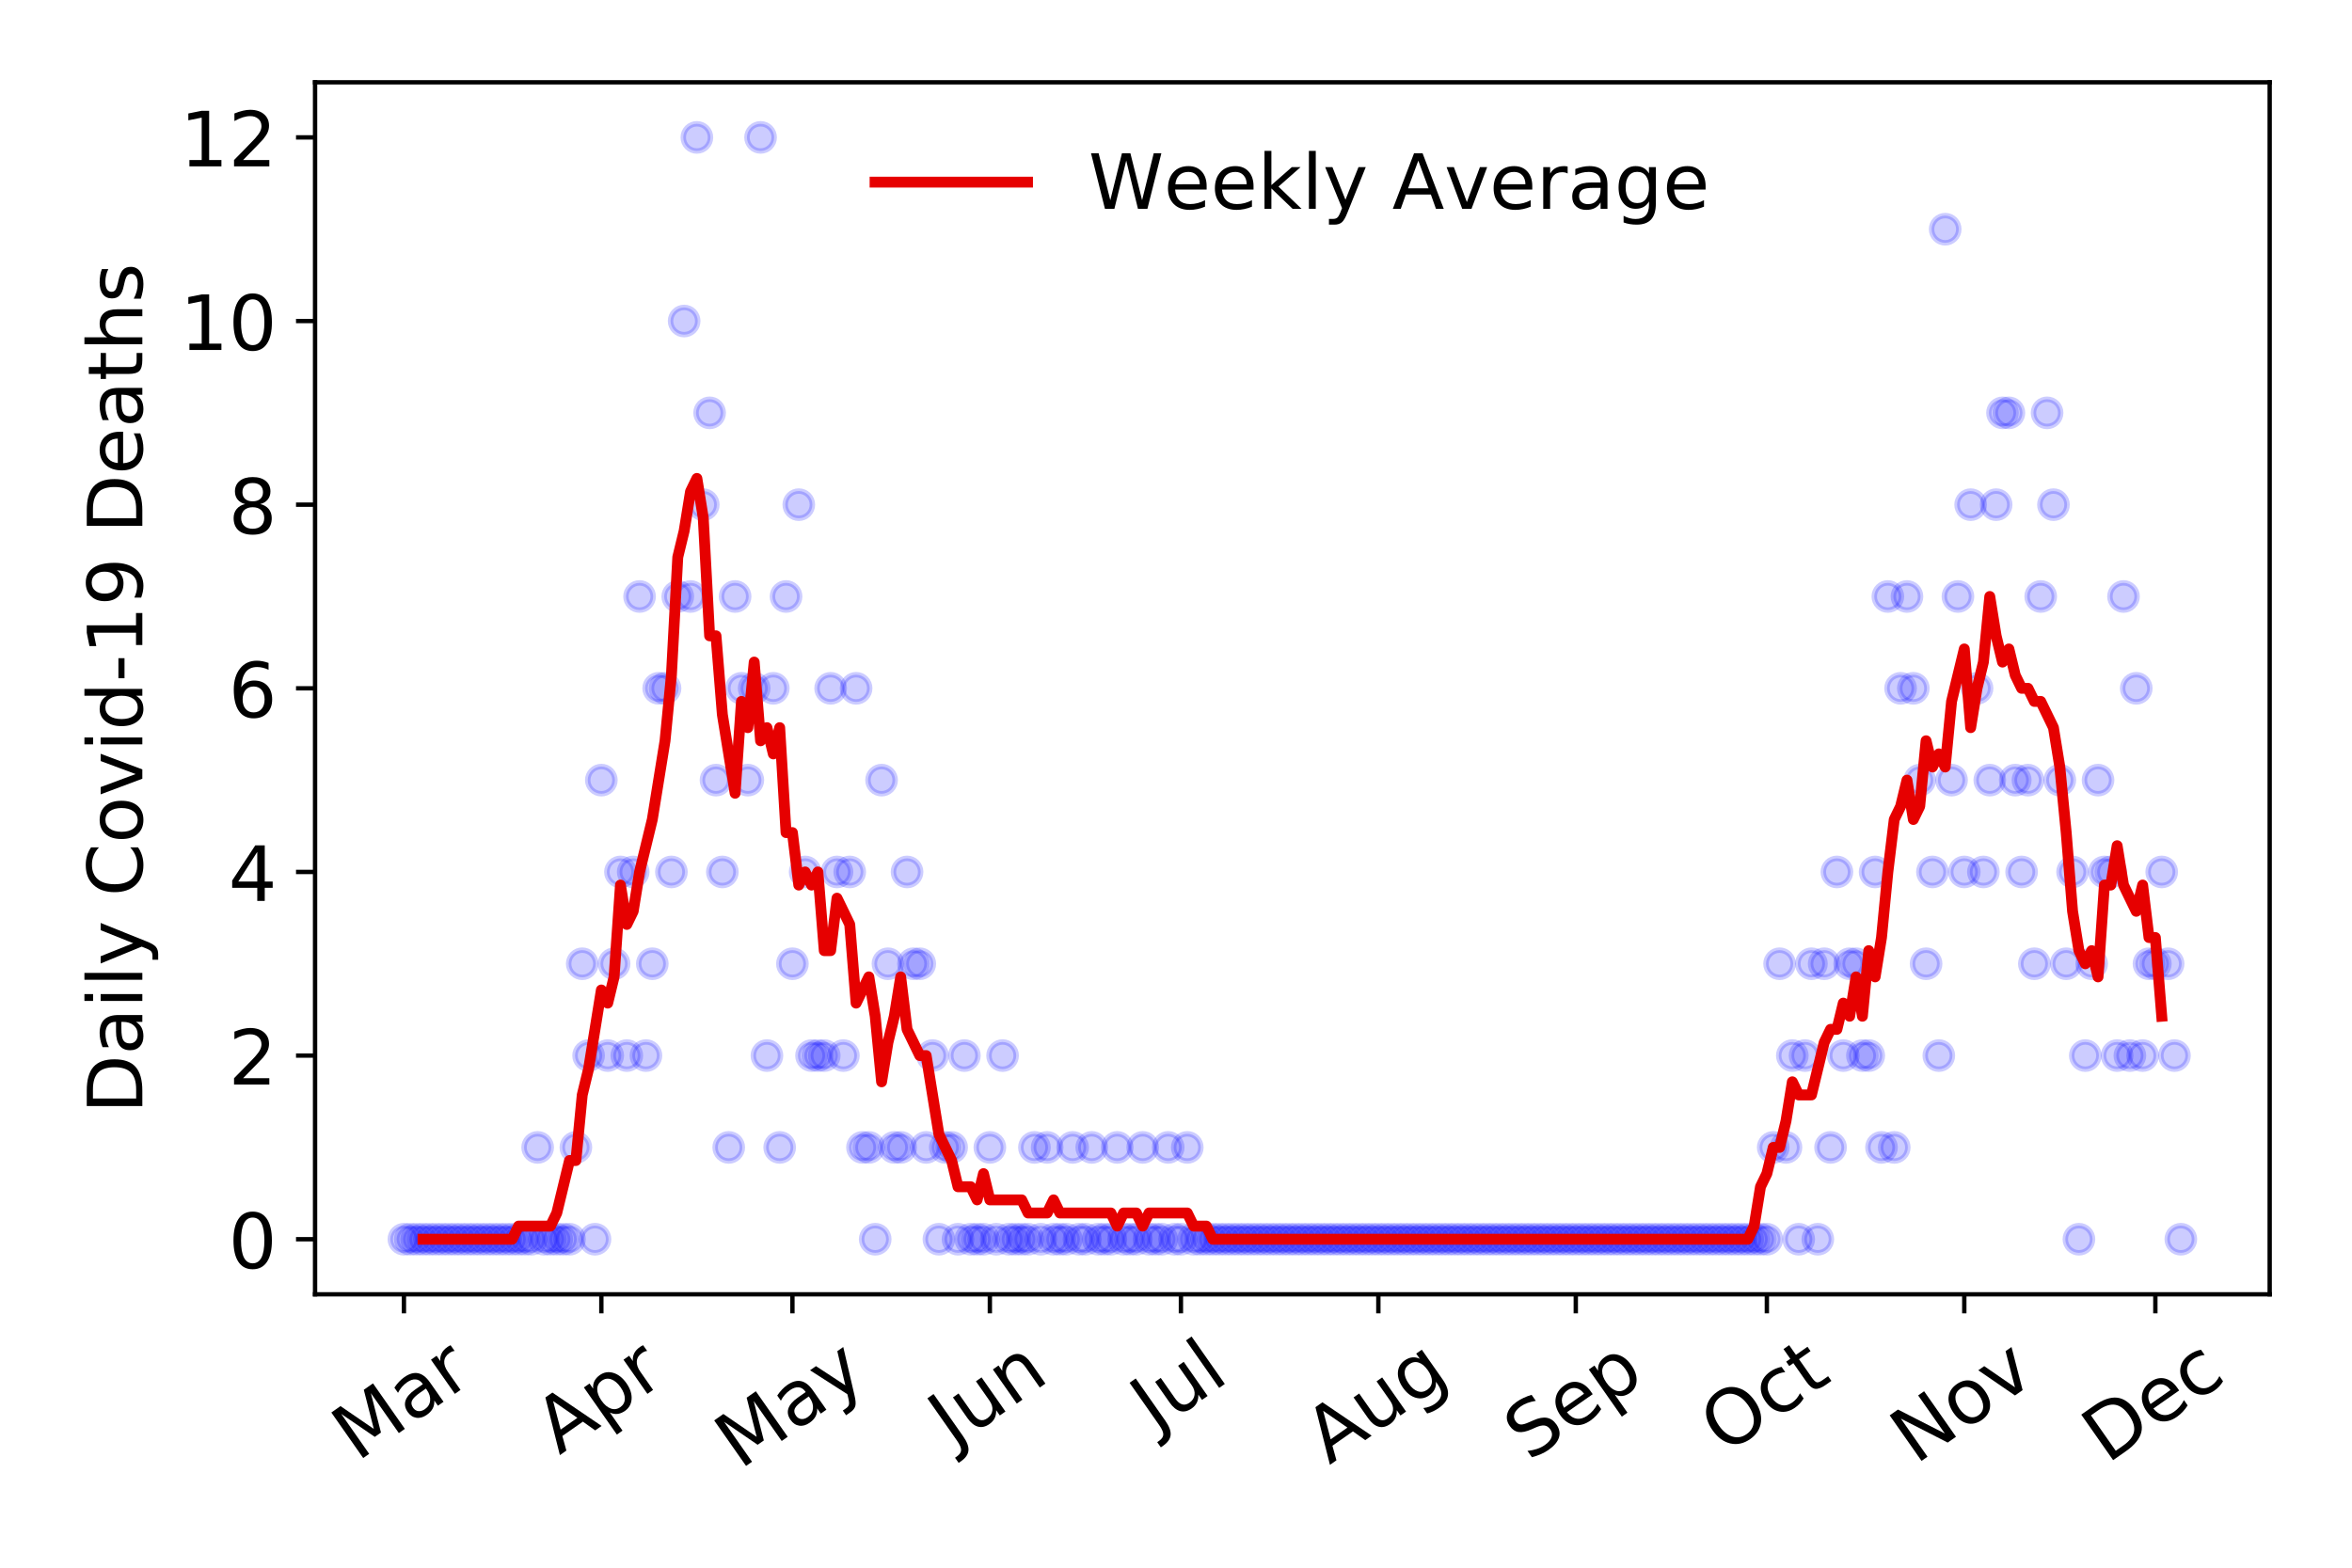 <?xml version="1.0" encoding="utf-8" standalone="no"?>
<!DOCTYPE svg PUBLIC "-//W3C//DTD SVG 1.1//EN"
  "http://www.w3.org/Graphics/SVG/1.1/DTD/svg11.dtd">
<!-- Created with matplotlib (https://matplotlib.org/) -->
<svg height="288pt" version="1.1" viewBox="0 0 432 288" width="432pt" xmlns="http://www.w3.org/2000/svg" xmlns:xlink="http://www.w3.org/1999/xlink">
 <defs>
  <style type="text/css">
*{stroke-linecap:butt;stroke-linejoin:round;}
  </style>
 </defs>
 <g id="figure_1">
  <g id="patch_1">
   <path d="M 0 288 
L 432 288 
L 432 0 
L 0 0 
z
" style="fill:#ffffff;"/>
  </g>
  <g id="axes_1">
   <g id="patch_2">
    <path d="M 57.87 237.778 
L 416.88 237.778 
L 416.88 15.12 
L 57.87 15.12 
z
" style="fill:#ffffff;"/>
   </g>
   <g id="matplotlib.axis_1">
    <g id="xtick_1">
     <g id="line2d_1">
      <defs>
       <path d="M 0 0 
L 0 3.5 
" id="m7e5ea545bd" style="stroke:#000000;stroke-width:0.8;"/>
      </defs>
      <g>
       <use style="stroke:#000000;stroke-width:0.8;" x="74.189" xlink:href="#m7e5ea545bd" y="237.778"/>
      </g>
     </g>
     <g id="text_1">
      <!-- Mar -->
      <defs>
       <path d="M 9.812 72.906 
L 24.516 72.906 
L 43.109 23.297 
L 61.812 72.906 
L 76.516 72.906 
L 76.516 0 
L 66.891 0 
L 66.891 64.016 
L 48.094 14.016 
L 38.188 14.016 
L 19.391 64.016 
L 19.391 0 
L 9.812 0 
z
" id="DejaVuSans-77"/>
       <path d="M 34.281 27.484 
Q 23.391 27.484 19.188 25 
Q 14.984 22.516 14.984 16.5 
Q 14.984 11.719 18.141 8.906 
Q 21.297 6.109 26.703 6.109 
Q 34.188 6.109 38.703 11.406 
Q 43.219 16.703 43.219 25.484 
L 43.219 27.484 
z
M 52.203 31.203 
L 52.203 0 
L 43.219 0 
L 43.219 8.297 
Q 40.141 3.328 35.547 0.953 
Q 30.953 -1.422 24.312 -1.422 
Q 15.922 -1.422 10.953 3.297 
Q 6 8.016 6 15.922 
Q 6 25.141 12.172 29.828 
Q 18.359 34.516 30.609 34.516 
L 43.219 34.516 
L 43.219 35.406 
Q 43.219 41.609 39.141 45 
Q 35.062 48.391 27.688 48.391 
Q 23 48.391 18.547 47.266 
Q 14.109 46.141 10.016 43.891 
L 10.016 52.203 
Q 14.938 54.109 19.578 55.047 
Q 24.219 56 28.609 56 
Q 40.484 56 46.344 49.844 
Q 52.203 43.703 52.203 31.203 
z
" id="DejaVuSans-97"/>
       <path d="M 41.109 46.297 
Q 39.594 47.172 37.812 47.578 
Q 36.031 48 33.891 48 
Q 26.266 48 22.188 43.047 
Q 18.109 38.094 18.109 28.812 
L 18.109 0 
L 9.078 0 
L 9.078 54.688 
L 18.109 54.688 
L 18.109 46.188 
Q 20.953 51.172 25.484 53.578 
Q 30.031 56 36.531 56 
Q 37.453 56 38.578 55.875 
Q 39.703 55.766 41.062 55.516 
z
" id="DejaVuSans-114"/>
      </defs>
      <g transform="translate(65.586 268.643)rotate(-35)scale(0.14 -0.14)">
       <use xlink:href="#DejaVuSans-77"/>
       <use x="86.279" xlink:href="#DejaVuSans-97"/>
       <use x="147.559" xlink:href="#DejaVuSans-114"/>
      </g>
     </g>
    </g>
    <g id="xtick_2">
     <g id="line2d_2">
      <g>
       <use style="stroke:#000000;stroke-width:0.8;" x="110.452" xlink:href="#m7e5ea545bd" y="237.778"/>
      </g>
     </g>
     <g id="text_2">
      <!-- Apr -->
      <defs>
       <path d="M 34.188 63.188 
L 20.797 26.906 
L 47.609 26.906 
z
M 28.609 72.906 
L 39.797 72.906 
L 67.578 0 
L 57.328 0 
L 50.688 18.703 
L 17.828 18.703 
L 11.188 0 
L 0.781 0 
z
" id="DejaVuSans-65"/>
       <path d="M 18.109 8.203 
L 18.109 -20.797 
L 9.078 -20.797 
L 9.078 54.688 
L 18.109 54.688 
L 18.109 46.391 
Q 20.953 51.266 25.266 53.625 
Q 29.594 56 35.594 56 
Q 45.562 56 51.781 48.094 
Q 58.016 40.188 58.016 27.297 
Q 58.016 14.406 51.781 6.484 
Q 45.562 -1.422 35.594 -1.422 
Q 29.594 -1.422 25.266 0.953 
Q 20.953 3.328 18.109 8.203 
z
M 48.688 27.297 
Q 48.688 37.203 44.609 42.844 
Q 40.531 48.484 33.406 48.484 
Q 26.266 48.484 22.188 42.844 
Q 18.109 37.203 18.109 27.297 
Q 18.109 17.391 22.188 11.75 
Q 26.266 6.109 33.406 6.109 
Q 40.531 6.109 44.609 11.75 
Q 48.688 17.391 48.688 27.297 
z
" id="DejaVuSans-112"/>
      </defs>
      <g transform="translate(102.748 267.384)rotate(-35)scale(0.14 -0.14)">
       <use xlink:href="#DejaVuSans-65"/>
       <use x="68.408" xlink:href="#DejaVuSans-112"/>
       <use x="131.885" xlink:href="#DejaVuSans-114"/>
      </g>
     </g>
    </g>
    <g id="xtick_3">
     <g id="line2d_3">
      <g>
       <use style="stroke:#000000;stroke-width:0.8;" x="145.546" xlink:href="#m7e5ea545bd" y="237.778"/>
      </g>
     </g>
     <g id="text_3">
      <!-- May -->
      <defs>
       <path d="M 32.172 -5.078 
Q 28.375 -14.844 24.75 -17.812 
Q 21.141 -20.797 15.094 -20.797 
L 7.906 -20.797 
L 7.906 -13.281 
L 13.188 -13.281 
Q 16.891 -13.281 18.938 -11.516 
Q 21 -9.766 23.484 -3.219 
L 25.094 0.875 
L 2.984 54.688 
L 12.5 54.688 
L 29.594 11.922 
L 46.688 54.688 
L 56.203 54.688 
z
" id="DejaVuSans-121"/>
      </defs>
      <g transform="translate(135.907 270.094)rotate(-35)scale(0.14 -0.14)">
       <use xlink:href="#DejaVuSans-77"/>
       <use x="86.279" xlink:href="#DejaVuSans-97"/>
       <use x="147.559" xlink:href="#DejaVuSans-121"/>
      </g>
     </g>
    </g>
    <g id="xtick_4">
     <g id="line2d_4">
      <g>
       <use style="stroke:#000000;stroke-width:0.8;" x="181.81" xlink:href="#m7e5ea545bd" y="237.778"/>
      </g>
     </g>
     <g id="text_4">
      <!-- Jun -->
      <defs>
       <path d="M 9.812 72.906 
L 19.672 72.906 
L 19.672 5.078 
Q 19.672 -8.109 14.672 -14.062 
Q 9.672 -20.016 -1.422 -20.016 
L -5.172 -20.016 
L -5.172 -11.719 
L -2.094 -11.719 
Q 4.438 -11.719 7.125 -8.047 
Q 9.812 -4.391 9.812 5.078 
z
" id="DejaVuSans-74"/>
       <path d="M 8.5 21.578 
L 8.5 54.688 
L 17.484 54.688 
L 17.484 21.922 
Q 17.484 14.156 20.5 10.266 
Q 23.531 6.391 29.594 6.391 
Q 36.859 6.391 41.078 11.031 
Q 45.312 15.672 45.312 23.688 
L 45.312 54.688 
L 54.297 54.688 
L 54.297 0 
L 45.312 0 
L 45.312 8.406 
Q 42.047 3.422 37.719 1 
Q 33.406 -1.422 27.688 -1.422 
Q 18.266 -1.422 13.375 4.438 
Q 8.5 10.297 8.5 21.578 
z
M 31.109 56 
z
" id="DejaVuSans-117"/>
       <path d="M 54.891 33.016 
L 54.891 0 
L 45.906 0 
L 45.906 32.719 
Q 45.906 40.484 42.875 44.328 
Q 39.844 48.188 33.797 48.188 
Q 26.516 48.188 22.312 43.547 
Q 18.109 38.922 18.109 30.906 
L 18.109 0 
L 9.078 0 
L 9.078 54.688 
L 18.109 54.688 
L 18.109 46.188 
Q 21.344 51.125 25.703 53.562 
Q 30.078 56 35.797 56 
Q 45.219 56 50.047 50.172 
Q 54.891 44.344 54.891 33.016 
z
" id="DejaVuSans-110"/>
      </defs>
      <g transform="translate(175.066 266.039)rotate(-35)scale(0.14 -0.14)">
       <use xlink:href="#DejaVuSans-74"/>
       <use x="29.492" xlink:href="#DejaVuSans-117"/>
       <use x="92.871" xlink:href="#DejaVuSans-110"/>
      </g>
     </g>
    </g>
    <g id="xtick_5">
     <g id="line2d_5">
      <g>
       <use style="stroke:#000000;stroke-width:0.8;" x="216.904" xlink:href="#m7e5ea545bd" y="237.778"/>
      </g>
     </g>
     <g id="text_5">
      <!-- Jul -->
      <defs>
       <path d="M 9.422 75.984 
L 18.406 75.984 
L 18.406 0 
L 9.422 0 
z
" id="DejaVuSans-108"/>
      </defs>
      <g transform="translate(212.201 263.181)rotate(-35)scale(0.14 -0.14)">
       <use xlink:href="#DejaVuSans-74"/>
       <use x="29.492" xlink:href="#DejaVuSans-117"/>
       <use x="92.871" xlink:href="#DejaVuSans-108"/>
      </g>
     </g>
    </g>
    <g id="xtick_6">
     <g id="line2d_6">
      <g>
       <use style="stroke:#000000;stroke-width:0.8;" x="253.167" xlink:href="#m7e5ea545bd" y="237.778"/>
      </g>
     </g>
     <g id="text_6">
      <!-- Aug -->
      <defs>
       <path d="M 45.406 27.984 
Q 45.406 37.75 41.375 43.109 
Q 37.359 48.484 30.078 48.484 
Q 22.859 48.484 18.828 43.109 
Q 14.797 37.75 14.797 27.984 
Q 14.797 18.266 18.828 12.891 
Q 22.859 7.516 30.078 7.516 
Q 37.359 7.516 41.375 12.891 
Q 45.406 18.266 45.406 27.984 
z
M 54.391 6.781 
Q 54.391 -7.172 48.188 -13.984 
Q 42 -20.797 29.203 -20.797 
Q 24.469 -20.797 20.266 -20.094 
Q 16.062 -19.391 12.109 -17.922 
L 12.109 -9.188 
Q 16.062 -11.328 19.922 -12.344 
Q 23.781 -13.375 27.781 -13.375 
Q 36.625 -13.375 41.016 -8.766 
Q 45.406 -4.156 45.406 5.172 
L 45.406 9.625 
Q 42.625 4.781 38.281 2.391 
Q 33.938 0 27.875 0 
Q 17.828 0 11.672 7.656 
Q 5.516 15.328 5.516 27.984 
Q 5.516 40.672 11.672 48.328 
Q 17.828 56 27.875 56 
Q 33.938 56 38.281 53.609 
Q 42.625 51.219 45.406 46.391 
L 45.406 54.688 
L 54.391 54.688 
z
" id="DejaVuSans-103"/>
      </defs>
      <g transform="translate(244.186 269.172)rotate(-35)scale(0.14 -0.14)">
       <use xlink:href="#DejaVuSans-65"/>
       <use x="68.408" xlink:href="#DejaVuSans-117"/>
       <use x="131.787" xlink:href="#DejaVuSans-103"/>
      </g>
     </g>
    </g>
    <g id="xtick_7">
     <g id="line2d_7">
      <g>
       <use style="stroke:#000000;stroke-width:0.8;" x="289.431" xlink:href="#m7e5ea545bd" y="237.778"/>
      </g>
     </g>
     <g id="text_7">
      <!-- Sep -->
      <defs>
       <path d="M 53.516 70.516 
L 53.516 60.891 
Q 47.906 63.578 42.922 64.891 
Q 37.938 66.219 33.297 66.219 
Q 25.25 66.219 20.875 63.094 
Q 16.5 59.969 16.5 54.203 
Q 16.5 49.359 19.406 46.891 
Q 22.312 44.438 30.422 42.922 
L 36.375 41.703 
Q 47.406 39.594 52.656 34.297 
Q 57.906 29 57.906 20.125 
Q 57.906 9.516 50.797 4.047 
Q 43.703 -1.422 29.984 -1.422 
Q 24.812 -1.422 18.969 -0.25 
Q 13.141 0.922 6.891 3.219 
L 6.891 13.375 
Q 12.891 10.016 18.656 8.297 
Q 24.422 6.594 29.984 6.594 
Q 38.422 6.594 43.016 9.906 
Q 47.609 13.234 47.609 19.391 
Q 47.609 24.75 44.312 27.781 
Q 41.016 30.812 33.5 32.328 
L 27.484 33.5 
Q 16.453 35.688 11.516 40.375 
Q 6.594 45.062 6.594 53.422 
Q 6.594 63.094 13.406 68.656 
Q 20.219 74.219 32.172 74.219 
Q 37.312 74.219 42.625 73.281 
Q 47.953 72.359 53.516 70.516 
z
" id="DejaVuSans-83"/>
       <path d="M 56.203 29.594 
L 56.203 25.203 
L 14.891 25.203 
Q 15.484 15.922 20.484 11.062 
Q 25.484 6.203 34.422 6.203 
Q 39.594 6.203 44.453 7.469 
Q 49.312 8.734 54.109 11.281 
L 54.109 2.781 
Q 49.266 0.734 44.188 -0.344 
Q 39.109 -1.422 33.891 -1.422 
Q 20.797 -1.422 13.156 6.188 
Q 5.516 13.812 5.516 26.812 
Q 5.516 40.234 12.766 48.109 
Q 20.016 56 32.328 56 
Q 43.359 56 49.781 48.891 
Q 56.203 41.797 56.203 29.594 
z
M 47.219 32.234 
Q 47.125 39.594 43.094 43.984 
Q 39.062 48.391 32.422 48.391 
Q 24.906 48.391 20.391 44.141 
Q 15.875 39.891 15.188 32.172 
z
" id="DejaVuSans-101"/>
      </defs>
      <g transform="translate(280.838 268.629)rotate(-35)scale(0.14 -0.14)">
       <use xlink:href="#DejaVuSans-83"/>
       <use x="63.477" xlink:href="#DejaVuSans-101"/>
       <use x="125" xlink:href="#DejaVuSans-112"/>
      </g>
     </g>
    </g>
    <g id="xtick_8">
     <g id="line2d_8">
      <g>
       <use style="stroke:#000000;stroke-width:0.8;" x="324.525" xlink:href="#m7e5ea545bd" y="237.778"/>
      </g>
     </g>
     <g id="text_8">
      <!-- Oct -->
      <defs>
       <path d="M 39.406 66.219 
Q 28.656 66.219 22.328 58.203 
Q 16.016 50.203 16.016 36.375 
Q 16.016 22.609 22.328 14.594 
Q 28.656 6.594 39.406 6.594 
Q 50.141 6.594 56.422 14.594 
Q 62.703 22.609 62.703 36.375 
Q 62.703 50.203 56.422 58.203 
Q 50.141 66.219 39.406 66.219 
z
M 39.406 74.219 
Q 54.734 74.219 63.906 63.938 
Q 73.094 53.656 73.094 36.375 
Q 73.094 19.141 63.906 8.859 
Q 54.734 -1.422 39.406 -1.422 
Q 24.031 -1.422 14.812 8.828 
Q 5.609 19.094 5.609 36.375 
Q 5.609 53.656 14.812 63.938 
Q 24.031 74.219 39.406 74.219 
z
" id="DejaVuSans-79"/>
       <path d="M 48.781 52.594 
L 48.781 44.188 
Q 44.969 46.297 41.141 47.344 
Q 37.312 48.391 33.406 48.391 
Q 24.656 48.391 19.812 42.844 
Q 14.984 37.312 14.984 27.297 
Q 14.984 17.281 19.812 11.734 
Q 24.656 6.203 33.406 6.203 
Q 37.312 6.203 41.141 7.25 
Q 44.969 8.297 48.781 10.406 
L 48.781 2.094 
Q 45.016 0.344 40.984 -0.531 
Q 36.969 -1.422 32.422 -1.422 
Q 20.062 -1.422 12.781 6.344 
Q 5.516 14.109 5.516 27.297 
Q 5.516 40.672 12.859 48.328 
Q 20.219 56 33.016 56 
Q 37.156 56 41.109 55.141 
Q 45.062 54.297 48.781 52.594 
z
" id="DejaVuSans-99"/>
       <path d="M 18.312 70.219 
L 18.312 54.688 
L 36.812 54.688 
L 36.812 47.703 
L 18.312 47.703 
L 18.312 18.016 
Q 18.312 11.328 20.141 9.422 
Q 21.969 7.516 27.594 7.516 
L 36.812 7.516 
L 36.812 0 
L 27.594 0 
Q 17.188 0 13.234 3.875 
Q 9.281 7.766 9.281 18.016 
L 9.281 47.703 
L 2.688 47.703 
L 2.688 54.688 
L 9.281 54.688 
L 9.281 70.219 
z
" id="DejaVuSans-116"/>
      </defs>
      <g transform="translate(316.826 267.377)rotate(-35)scale(0.14 -0.14)">
       <use xlink:href="#DejaVuSans-79"/>
       <use x="78.711" xlink:href="#DejaVuSans-99"/>
       <use x="133.691" xlink:href="#DejaVuSans-116"/>
      </g>
     </g>
    </g>
    <g id="xtick_9">
     <g id="line2d_9">
      <g>
       <use style="stroke:#000000;stroke-width:0.8;" x="360.788" xlink:href="#m7e5ea545bd" y="237.778"/>
      </g>
     </g>
     <g id="text_9">
      <!-- Nov -->
      <defs>
       <path d="M 9.812 72.906 
L 23.094 72.906 
L 55.422 11.922 
L 55.422 72.906 
L 64.984 72.906 
L 64.984 0 
L 51.703 0 
L 19.391 60.984 
L 19.391 0 
L 9.812 0 
z
" id="DejaVuSans-78"/>
       <path d="M 30.609 48.391 
Q 23.391 48.391 19.188 42.75 
Q 14.984 37.109 14.984 27.297 
Q 14.984 17.484 19.156 11.844 
Q 23.344 6.203 30.609 6.203 
Q 37.797 6.203 41.984 11.859 
Q 46.188 17.531 46.188 27.297 
Q 46.188 37.016 41.984 42.703 
Q 37.797 48.391 30.609 48.391 
z
M 30.609 56 
Q 42.328 56 49.016 48.375 
Q 55.719 40.766 55.719 27.297 
Q 55.719 13.875 49.016 6.219 
Q 42.328 -1.422 30.609 -1.422 
Q 18.844 -1.422 12.172 6.219 
Q 5.516 13.875 5.516 27.297 
Q 5.516 40.766 12.172 48.375 
Q 18.844 56 30.609 56 
z
" id="DejaVuSans-111"/>
       <path d="M 2.984 54.688 
L 12.5 54.688 
L 29.594 8.797 
L 46.688 54.688 
L 56.203 54.688 
L 35.688 0 
L 23.484 0 
z
" id="DejaVuSans-118"/>
      </defs>
      <g transform="translate(351.812 269.166)rotate(-35)scale(0.14 -0.14)">
       <use xlink:href="#DejaVuSans-78"/>
       <use x="74.805" xlink:href="#DejaVuSans-111"/>
       <use x="135.986" xlink:href="#DejaVuSans-118"/>
      </g>
     </g>
    </g>
    <g id="xtick_10">
     <g id="line2d_10">
      <g>
       <use style="stroke:#000000;stroke-width:0.8;" x="395.882" xlink:href="#m7e5ea545bd" y="237.778"/>
      </g>
     </g>
     <g id="text_10">
      <!-- Dec -->
      <defs>
       <path d="M 19.672 64.797 
L 19.672 8.109 
L 31.594 8.109 
Q 46.688 8.109 53.688 14.938 
Q 60.688 21.781 60.688 36.531 
Q 60.688 51.172 53.688 57.984 
Q 46.688 64.797 31.594 64.797 
z
M 9.812 72.906 
L 30.078 72.906 
Q 51.266 72.906 61.172 64.094 
Q 71.094 55.281 71.094 36.531 
Q 71.094 17.672 61.125 8.828 
Q 51.172 0 30.078 0 
L 9.812 0 
z
" id="DejaVuSans-68"/>
      </defs>
      <g transform="translate(387.002 269.032)rotate(-35)scale(0.14 -0.14)">
       <use xlink:href="#DejaVuSans-68"/>
       <use x="77.002" xlink:href="#DejaVuSans-101"/>
       <use x="138.525" xlink:href="#DejaVuSans-99"/>
      </g>
     </g>
    </g>
   </g>
   <g id="matplotlib.axis_2">
    <g id="ytick_1">
     <g id="line2d_11">
      <defs>
       <path d="M 0 0 
L -3.5 0 
" id="m64a20ab90c" style="stroke:#000000;stroke-width:0.8;"/>
      </defs>
      <g>
       <use style="stroke:#000000;stroke-width:0.8;" x="57.87" xlink:href="#m64a20ab90c" y="227.657"/>
      </g>
     </g>
     <g id="text_11">
      <!-- 0 -->
      <defs>
       <path d="M 31.781 66.406 
Q 24.172 66.406 20.328 58.906 
Q 16.5 51.422 16.5 36.375 
Q 16.5 21.391 20.328 13.891 
Q 24.172 6.391 31.781 6.391 
Q 39.453 6.391 43.281 13.891 
Q 47.125 21.391 47.125 36.375 
Q 47.125 51.422 43.281 58.906 
Q 39.453 66.406 31.781 66.406 
z
M 31.781 74.219 
Q 44.047 74.219 50.516 64.516 
Q 56.984 54.828 56.984 36.375 
Q 56.984 17.969 50.516 8.266 
Q 44.047 -1.422 31.781 -1.422 
Q 19.531 -1.422 13.062 8.266 
Q 6.594 17.969 6.594 36.375 
Q 6.594 54.828 13.062 64.516 
Q 19.531 74.219 31.781 74.219 
z
" id="DejaVuSans-48"/>
      </defs>
      <g transform="translate(41.962 232.976)scale(0.14 -0.14)">
       <use xlink:href="#DejaVuSans-48"/>
      </g>
     </g>
    </g>
    <g id="ytick_2">
     <g id="line2d_12">
      <g>
       <use style="stroke:#000000;stroke-width:0.8;" x="57.87" xlink:href="#m64a20ab90c" y="193.921"/>
      </g>
     </g>
     <g id="text_12">
      <!-- 2 -->
      <defs>
       <path d="M 19.188 8.297 
L 53.609 8.297 
L 53.609 0 
L 7.328 0 
L 7.328 8.297 
Q 12.938 14.109 22.625 23.891 
Q 32.328 33.688 34.812 36.531 
Q 39.547 41.844 41.422 45.531 
Q 43.312 49.219 43.312 52.781 
Q 43.312 58.594 39.234 62.25 
Q 35.156 65.922 28.609 65.922 
Q 23.969 65.922 18.812 64.312 
Q 13.672 62.703 7.812 59.422 
L 7.812 69.391 
Q 13.766 71.781 18.938 73 
Q 24.125 74.219 28.422 74.219 
Q 39.75 74.219 46.484 68.547 
Q 53.219 62.891 53.219 53.422 
Q 53.219 48.922 51.531 44.891 
Q 49.859 40.875 45.406 35.406 
Q 44.188 33.984 37.641 27.219 
Q 31.109 20.453 19.188 8.297 
z
" id="DejaVuSans-50"/>
      </defs>
      <g transform="translate(41.962 199.24)scale(0.14 -0.14)">
       <use xlink:href="#DejaVuSans-50"/>
      </g>
     </g>
    </g>
    <g id="ytick_3">
     <g id="line2d_13">
      <g>
       <use style="stroke:#000000;stroke-width:0.8;" x="57.87" xlink:href="#m64a20ab90c" y="160.185"/>
      </g>
     </g>
     <g id="text_13">
      <!-- 4 -->
      <defs>
       <path d="M 37.797 64.312 
L 12.891 25.391 
L 37.797 25.391 
z
M 35.203 72.906 
L 47.609 72.906 
L 47.609 25.391 
L 58.016 25.391 
L 58.016 17.188 
L 47.609 17.188 
L 47.609 0 
L 37.797 0 
L 37.797 17.188 
L 4.891 17.188 
L 4.891 26.703 
z
" id="DejaVuSans-52"/>
      </defs>
      <g transform="translate(41.962 165.504)scale(0.14 -0.14)">
       <use xlink:href="#DejaVuSans-52"/>
      </g>
     </g>
    </g>
    <g id="ytick_4">
     <g id="line2d_14">
      <g>
       <use style="stroke:#000000;stroke-width:0.8;" x="57.87" xlink:href="#m64a20ab90c" y="126.449"/>
      </g>
     </g>
     <g id="text_14">
      <!-- 6 -->
      <defs>
       <path d="M 33.016 40.375 
Q 26.375 40.375 22.484 35.828 
Q 18.609 31.297 18.609 23.391 
Q 18.609 15.531 22.484 10.953 
Q 26.375 6.391 33.016 6.391 
Q 39.656 6.391 43.531 10.953 
Q 47.406 15.531 47.406 23.391 
Q 47.406 31.297 43.531 35.828 
Q 39.656 40.375 33.016 40.375 
z
M 52.594 71.297 
L 52.594 62.312 
Q 48.875 64.062 45.094 64.984 
Q 41.312 65.922 37.594 65.922 
Q 27.828 65.922 22.672 59.328 
Q 17.531 52.734 16.797 39.406 
Q 19.672 43.656 24.016 45.922 
Q 28.375 48.188 33.594 48.188 
Q 44.578 48.188 50.953 41.516 
Q 57.328 34.859 57.328 23.391 
Q 57.328 12.156 50.688 5.359 
Q 44.047 -1.422 33.016 -1.422 
Q 20.359 -1.422 13.672 8.266 
Q 6.984 17.969 6.984 36.375 
Q 6.984 53.656 15.188 63.938 
Q 23.391 74.219 37.203 74.219 
Q 40.922 74.219 44.703 73.484 
Q 48.484 72.75 52.594 71.297 
z
" id="DejaVuSans-54"/>
      </defs>
      <g transform="translate(41.962 131.768)scale(0.14 -0.14)">
       <use xlink:href="#DejaVuSans-54"/>
      </g>
     </g>
    </g>
    <g id="ytick_5">
     <g id="line2d_15">
      <g>
       <use style="stroke:#000000;stroke-width:0.8;" x="57.87" xlink:href="#m64a20ab90c" y="92.713"/>
      </g>
     </g>
     <g id="text_15">
      <!-- 8 -->
      <defs>
       <path d="M 31.781 34.625 
Q 24.75 34.625 20.719 30.859 
Q 16.703 27.094 16.703 20.516 
Q 16.703 13.922 20.719 10.156 
Q 24.75 6.391 31.781 6.391 
Q 38.812 6.391 42.859 10.172 
Q 46.922 13.969 46.922 20.516 
Q 46.922 27.094 42.891 30.859 
Q 38.875 34.625 31.781 34.625 
z
M 21.922 38.812 
Q 15.578 40.375 12.031 44.719 
Q 8.5 49.078 8.5 55.328 
Q 8.5 64.062 14.719 69.141 
Q 20.953 74.219 31.781 74.219 
Q 42.672 74.219 48.875 69.141 
Q 55.078 64.062 55.078 55.328 
Q 55.078 49.078 51.531 44.719 
Q 48 40.375 41.703 38.812 
Q 48.828 37.156 52.797 32.312 
Q 56.781 27.484 56.781 20.516 
Q 56.781 9.906 50.312 4.234 
Q 43.844 -1.422 31.781 -1.422 
Q 19.734 -1.422 13.25 4.234 
Q 6.781 9.906 6.781 20.516 
Q 6.781 27.484 10.781 32.312 
Q 14.797 37.156 21.922 38.812 
z
M 18.312 54.391 
Q 18.312 48.734 21.844 45.562 
Q 25.391 42.391 31.781 42.391 
Q 38.141 42.391 41.719 45.562 
Q 45.312 48.734 45.312 54.391 
Q 45.312 60.062 41.719 63.234 
Q 38.141 66.406 31.781 66.406 
Q 25.391 66.406 21.844 63.234 
Q 18.312 60.062 18.312 54.391 
z
" id="DejaVuSans-56"/>
      </defs>
      <g transform="translate(41.962 98.032)scale(0.14 -0.14)">
       <use xlink:href="#DejaVuSans-56"/>
      </g>
     </g>
    </g>
    <g id="ytick_6">
     <g id="line2d_16">
      <g>
       <use style="stroke:#000000;stroke-width:0.8;" x="57.87" xlink:href="#m64a20ab90c" y="58.977"/>
      </g>
     </g>
     <g id="text_16">
      <!-- 10 -->
      <defs>
       <path d="M 12.406 8.297 
L 28.516 8.297 
L 28.516 63.922 
L 10.984 60.406 
L 10.984 69.391 
L 28.422 72.906 
L 38.281 72.906 
L 38.281 8.297 
L 54.391 8.297 
L 54.391 0 
L 12.406 0 
z
" id="DejaVuSans-49"/>
      </defs>
      <g transform="translate(33.055 64.296)scale(0.14 -0.14)">
       <use xlink:href="#DejaVuSans-49"/>
       <use x="63.623" xlink:href="#DejaVuSans-48"/>
      </g>
     </g>
    </g>
    <g id="ytick_7">
     <g id="line2d_17">
      <g>
       <use style="stroke:#000000;stroke-width:0.8;" x="57.87" xlink:href="#m64a20ab90c" y="25.241"/>
      </g>
     </g>
     <g id="text_17">
      <!-- 12 -->
      <g transform="translate(33.055 30.56)scale(0.14 -0.14)">
       <use xlink:href="#DejaVuSans-49"/>
       <use x="63.623" xlink:href="#DejaVuSans-50"/>
      </g>
     </g>
    </g>
    <g id="text_18">
     <!-- Daily Covid-19 Deaths -->
     <defs>
      <path d="M 9.422 54.688 
L 18.406 54.688 
L 18.406 0 
L 9.422 0 
z
M 9.422 75.984 
L 18.406 75.984 
L 18.406 64.594 
L 9.422 64.594 
z
" id="DejaVuSans-105"/>
      <path id="DejaVuSans-32"/>
      <path d="M 64.406 67.281 
L 64.406 56.891 
Q 59.422 61.531 53.781 63.812 
Q 48.141 66.109 41.797 66.109 
Q 29.297 66.109 22.656 58.469 
Q 16.016 50.828 16.016 36.375 
Q 16.016 21.969 22.656 14.328 
Q 29.297 6.688 41.797 6.688 
Q 48.141 6.688 53.781 8.984 
Q 59.422 11.281 64.406 15.922 
L 64.406 5.609 
Q 59.234 2.094 53.438 0.328 
Q 47.656 -1.422 41.219 -1.422 
Q 24.656 -1.422 15.125 8.703 
Q 5.609 18.844 5.609 36.375 
Q 5.609 53.953 15.125 64.078 
Q 24.656 74.219 41.219 74.219 
Q 47.75 74.219 53.531 72.484 
Q 59.328 70.75 64.406 67.281 
z
" id="DejaVuSans-67"/>
      <path d="M 45.406 46.391 
L 45.406 75.984 
L 54.391 75.984 
L 54.391 0 
L 45.406 0 
L 45.406 8.203 
Q 42.578 3.328 38.25 0.953 
Q 33.938 -1.422 27.875 -1.422 
Q 17.969 -1.422 11.734 6.484 
Q 5.516 14.406 5.516 27.297 
Q 5.516 40.188 11.734 48.094 
Q 17.969 56 27.875 56 
Q 33.938 56 38.25 53.625 
Q 42.578 51.266 45.406 46.391 
z
M 14.797 27.297 
Q 14.797 17.391 18.875 11.75 
Q 22.953 6.109 30.078 6.109 
Q 37.203 6.109 41.297 11.75 
Q 45.406 17.391 45.406 27.297 
Q 45.406 37.203 41.297 42.844 
Q 37.203 48.484 30.078 48.484 
Q 22.953 48.484 18.875 42.844 
Q 14.797 37.203 14.797 27.297 
z
" id="DejaVuSans-100"/>
      <path d="M 4.891 31.391 
L 31.203 31.391 
L 31.203 23.391 
L 4.891 23.391 
z
" id="DejaVuSans-45"/>
      <path d="M 10.984 1.516 
L 10.984 10.5 
Q 14.703 8.734 18.5 7.812 
Q 22.312 6.891 25.984 6.891 
Q 35.75 6.891 40.891 13.453 
Q 46.047 20.016 46.781 33.406 
Q 43.953 29.203 39.594 26.953 
Q 35.25 24.703 29.984 24.703 
Q 19.047 24.703 12.672 31.312 
Q 6.297 37.938 6.297 49.422 
Q 6.297 60.641 12.938 67.422 
Q 19.578 74.219 30.609 74.219 
Q 43.266 74.219 49.922 64.516 
Q 56.594 54.828 56.594 36.375 
Q 56.594 19.141 48.406 8.859 
Q 40.234 -1.422 26.422 -1.422 
Q 22.703 -1.422 18.891 -0.688 
Q 15.094 0.047 10.984 1.516 
z
M 30.609 32.422 
Q 37.25 32.422 41.125 36.953 
Q 45.016 41.5 45.016 49.422 
Q 45.016 57.281 41.125 61.844 
Q 37.25 66.406 30.609 66.406 
Q 23.969 66.406 20.094 61.844 
Q 16.219 57.281 16.219 49.422 
Q 16.219 41.5 20.094 36.953 
Q 23.969 32.422 30.609 32.422 
z
" id="DejaVuSans-57"/>
      <path d="M 54.891 33.016 
L 54.891 0 
L 45.906 0 
L 45.906 32.719 
Q 45.906 40.484 42.875 44.328 
Q 39.844 48.188 33.797 48.188 
Q 26.516 48.188 22.312 43.547 
Q 18.109 38.922 18.109 30.906 
L 18.109 0 
L 9.078 0 
L 9.078 75.984 
L 18.109 75.984 
L 18.109 46.188 
Q 21.344 51.125 25.703 53.562 
Q 30.078 56 35.797 56 
Q 45.219 56 50.047 50.172 
Q 54.891 44.344 54.891 33.016 
z
" id="DejaVuSans-104"/>
      <path d="M 44.281 53.078 
L 44.281 44.578 
Q 40.484 46.531 36.375 47.5 
Q 32.281 48.484 27.875 48.484 
Q 21.188 48.484 17.844 46.438 
Q 14.5 44.391 14.5 40.281 
Q 14.5 37.156 16.891 35.375 
Q 19.281 33.594 26.516 31.984 
L 29.594 31.297 
Q 39.156 29.25 43.188 25.516 
Q 47.219 21.781 47.219 15.094 
Q 47.219 7.469 41.188 3.016 
Q 35.156 -1.422 24.609 -1.422 
Q 20.219 -1.422 15.453 -0.562 
Q 10.688 0.297 5.422 2 
L 5.422 11.281 
Q 10.406 8.688 15.234 7.391 
Q 20.062 6.109 24.812 6.109 
Q 31.156 6.109 34.562 8.281 
Q 37.984 10.453 37.984 14.406 
Q 37.984 18.062 35.516 20.016 
Q 33.062 21.969 24.703 23.781 
L 21.578 24.516 
Q 13.234 26.266 9.516 29.906 
Q 5.812 33.547 5.812 39.891 
Q 5.812 47.609 11.281 51.797 
Q 16.75 56 26.812 56 
Q 31.781 56 36.172 55.266 
Q 40.578 54.547 44.281 53.078 
z
" id="DejaVuSans-115"/>
     </defs>
     <g transform="translate(26.143 204.56)rotate(-90)scale(0.14 -0.14)">
      <use xlink:href="#DejaVuSans-68"/>
      <use x="77.002" xlink:href="#DejaVuSans-97"/>
      <use x="138.281" xlink:href="#DejaVuSans-105"/>
      <use x="166.064" xlink:href="#DejaVuSans-108"/>
      <use x="193.848" xlink:href="#DejaVuSans-121"/>
      <use x="253.027" xlink:href="#DejaVuSans-32"/>
      <use x="284.814" xlink:href="#DejaVuSans-67"/>
      <use x="354.639" xlink:href="#DejaVuSans-111"/>
      <use x="415.82" xlink:href="#DejaVuSans-118"/>
      <use x="475" xlink:href="#DejaVuSans-105"/>
      <use x="502.783" xlink:href="#DejaVuSans-100"/>
      <use x="566.26" xlink:href="#DejaVuSans-45"/>
      <use x="602.344" xlink:href="#DejaVuSans-49"/>
      <use x="665.967" xlink:href="#DejaVuSans-57"/>
      <use x="729.59" xlink:href="#DejaVuSans-32"/>
      <use x="761.377" xlink:href="#DejaVuSans-68"/>
      <use x="838.379" xlink:href="#DejaVuSans-101"/>
      <use x="899.902" xlink:href="#DejaVuSans-97"/>
      <use x="961.182" xlink:href="#DejaVuSans-116"/>
      <use x="1000.391" xlink:href="#DejaVuSans-104"/>
      <use x="1063.77" xlink:href="#DejaVuSans-115"/>
     </g>
    </g>
   </g>
   <g id="line2d_18">
    <defs>
     <path d="M 0 2.5 
C 0.663 2.5 1.299 2.237 1.768 1.768 
C 2.237 1.299 2.5 0.663 2.5 0 
C 2.5 -0.663 2.237 -1.299 1.768 -1.768 
C 1.299 -2.237 0.663 -2.5 0 -2.5 
C -0.663 -2.5 -1.299 -2.237 -1.768 -1.768 
C -2.237 -1.299 -2.5 -0.663 -2.5 0 
C -2.5 0.663 -2.237 1.299 -1.768 1.768 
C -1.299 2.237 -0.663 2.5 0 2.5 
z
" id="m463cd4b36a" style="stroke:#0000ff;stroke-opacity:0.2;"/>
    </defs>
    <g clip-path="url(#p9bf7826611)">
     <use style="fill:#0000ff;fill-opacity:0.2;stroke:#0000ff;stroke-opacity:0.2;" x="74.189" xlink:href="#m463cd4b36a" y="227.657"/>
     <use style="fill:#0000ff;fill-opacity:0.2;stroke:#0000ff;stroke-opacity:0.2;" x="75.358" xlink:href="#m463cd4b36a" y="227.657"/>
     <use style="fill:#0000ff;fill-opacity:0.2;stroke:#0000ff;stroke-opacity:0.2;" x="76.528" xlink:href="#m463cd4b36a" y="227.657"/>
     <use style="fill:#0000ff;fill-opacity:0.2;stroke:#0000ff;stroke-opacity:0.2;" x="77.698" xlink:href="#m463cd4b36a" y="227.657"/>
     <use style="fill:#0000ff;fill-opacity:0.2;stroke:#0000ff;stroke-opacity:0.2;" x="78.868" xlink:href="#m463cd4b36a" y="227.657"/>
     <use style="fill:#0000ff;fill-opacity:0.2;stroke:#0000ff;stroke-opacity:0.2;" x="80.038" xlink:href="#m463cd4b36a" y="227.657"/>
     <use style="fill:#0000ff;fill-opacity:0.2;stroke:#0000ff;stroke-opacity:0.2;" x="81.207" xlink:href="#m463cd4b36a" y="227.657"/>
     <use style="fill:#0000ff;fill-opacity:0.2;stroke:#0000ff;stroke-opacity:0.2;" x="82.377" xlink:href="#m463cd4b36a" y="227.657"/>
     <use style="fill:#0000ff;fill-opacity:0.2;stroke:#0000ff;stroke-opacity:0.2;" x="83.547" xlink:href="#m463cd4b36a" y="227.657"/>
     <use style="fill:#0000ff;fill-opacity:0.2;stroke:#0000ff;stroke-opacity:0.2;" x="84.717" xlink:href="#m463cd4b36a" y="227.657"/>
     <use style="fill:#0000ff;fill-opacity:0.2;stroke:#0000ff;stroke-opacity:0.2;" x="85.887" xlink:href="#m463cd4b36a" y="227.657"/>
     <use style="fill:#0000ff;fill-opacity:0.2;stroke:#0000ff;stroke-opacity:0.2;" x="87.056" xlink:href="#m463cd4b36a" y="227.657"/>
     <use style="fill:#0000ff;fill-opacity:0.2;stroke:#0000ff;stroke-opacity:0.2;" x="88.226" xlink:href="#m463cd4b36a" y="227.657"/>
     <use style="fill:#0000ff;fill-opacity:0.2;stroke:#0000ff;stroke-opacity:0.2;" x="89.396" xlink:href="#m463cd4b36a" y="227.657"/>
     <use style="fill:#0000ff;fill-opacity:0.2;stroke:#0000ff;stroke-opacity:0.2;" x="90.566" xlink:href="#m463cd4b36a" y="227.657"/>
     <use style="fill:#0000ff;fill-opacity:0.2;stroke:#0000ff;stroke-opacity:0.2;" x="91.736" xlink:href="#m463cd4b36a" y="227.657"/>
     <use style="fill:#0000ff;fill-opacity:0.2;stroke:#0000ff;stroke-opacity:0.2;" x="92.905" xlink:href="#m463cd4b36a" y="227.657"/>
     <use style="fill:#0000ff;fill-opacity:0.2;stroke:#0000ff;stroke-opacity:0.2;" x="94.075" xlink:href="#m463cd4b36a" y="227.657"/>
     <use style="fill:#0000ff;fill-opacity:0.2;stroke:#0000ff;stroke-opacity:0.2;" x="95.245" xlink:href="#m463cd4b36a" y="227.657"/>
     <use style="fill:#0000ff;fill-opacity:0.2;stroke:#0000ff;stroke-opacity:0.2;" x="96.415" xlink:href="#m463cd4b36a" y="227.657"/>
     <use style="fill:#0000ff;fill-opacity:0.2;stroke:#0000ff;stroke-opacity:0.2;" x="97.585" xlink:href="#m463cd4b36a" y="227.657"/>
     <use style="fill:#0000ff;fill-opacity:0.2;stroke:#0000ff;stroke-opacity:0.2;" x="98.754" xlink:href="#m463cd4b36a" y="210.789"/>
     <use style="fill:#0000ff;fill-opacity:0.2;stroke:#0000ff;stroke-opacity:0.2;" x="99.924" xlink:href="#m463cd4b36a" y="227.657"/>
     <use style="fill:#0000ff;fill-opacity:0.2;stroke:#0000ff;stroke-opacity:0.2;" x="101.094" xlink:href="#m463cd4b36a" y="227.657"/>
     <use style="fill:#0000ff;fill-opacity:0.2;stroke:#0000ff;stroke-opacity:0.2;" x="102.264" xlink:href="#m463cd4b36a" y="227.657"/>
     <use style="fill:#0000ff;fill-opacity:0.2;stroke:#0000ff;stroke-opacity:0.2;" x="103.434" xlink:href="#m463cd4b36a" y="227.657"/>
     <use style="fill:#0000ff;fill-opacity:0.2;stroke:#0000ff;stroke-opacity:0.2;" x="104.603" xlink:href="#m463cd4b36a" y="227.657"/>
     <use style="fill:#0000ff;fill-opacity:0.2;stroke:#0000ff;stroke-opacity:0.2;" x="105.773" xlink:href="#m463cd4b36a" y="210.789"/>
     <use style="fill:#0000ff;fill-opacity:0.2;stroke:#0000ff;stroke-opacity:0.2;" x="106.943" xlink:href="#m463cd4b36a" y="177.053"/>
     <use style="fill:#0000ff;fill-opacity:0.2;stroke:#0000ff;stroke-opacity:0.2;" x="108.113" xlink:href="#m463cd4b36a" y="193.921"/>
     <use style="fill:#0000ff;fill-opacity:0.2;stroke:#0000ff;stroke-opacity:0.2;" x="109.282" xlink:href="#m463cd4b36a" y="227.657"/>
     <use style="fill:#0000ff;fill-opacity:0.2;stroke:#0000ff;stroke-opacity:0.2;" x="110.452" xlink:href="#m463cd4b36a" y="143.317"/>
     <use style="fill:#0000ff;fill-opacity:0.2;stroke:#0000ff;stroke-opacity:0.2;" x="111.622" xlink:href="#m463cd4b36a" y="193.921"/>
     <use style="fill:#0000ff;fill-opacity:0.2;stroke:#0000ff;stroke-opacity:0.2;" x="112.792" xlink:href="#m463cd4b36a" y="177.053"/>
     <use style="fill:#0000ff;fill-opacity:0.2;stroke:#0000ff;stroke-opacity:0.2;" x="113.962" xlink:href="#m463cd4b36a" y="160.185"/>
     <use style="fill:#0000ff;fill-opacity:0.2;stroke:#0000ff;stroke-opacity:0.2;" x="115.131" xlink:href="#m463cd4b36a" y="193.921"/>
     <use style="fill:#0000ff;fill-opacity:0.2;stroke:#0000ff;stroke-opacity:0.2;" x="116.301" xlink:href="#m463cd4b36a" y="160.185"/>
     <use style="fill:#0000ff;fill-opacity:0.2;stroke:#0000ff;stroke-opacity:0.2;" x="117.471" xlink:href="#m463cd4b36a" y="109.581"/>
     <use style="fill:#0000ff;fill-opacity:0.2;stroke:#0000ff;stroke-opacity:0.2;" x="118.641" xlink:href="#m463cd4b36a" y="193.921"/>
     <use style="fill:#0000ff;fill-opacity:0.2;stroke:#0000ff;stroke-opacity:0.2;" x="119.811" xlink:href="#m463cd4b36a" y="177.053"/>
     <use style="fill:#0000ff;fill-opacity:0.2;stroke:#0000ff;stroke-opacity:0.2;" x="120.98" xlink:href="#m463cd4b36a" y="126.449"/>
     <use style="fill:#0000ff;fill-opacity:0.2;stroke:#0000ff;stroke-opacity:0.2;" x="122.15" xlink:href="#m463cd4b36a" y="126.449"/>
     <use style="fill:#0000ff;fill-opacity:0.2;stroke:#0000ff;stroke-opacity:0.2;" x="123.32" xlink:href="#m463cd4b36a" y="160.185"/>
     <use style="fill:#0000ff;fill-opacity:0.2;stroke:#0000ff;stroke-opacity:0.2;" x="124.49" xlink:href="#m463cd4b36a" y="109.581"/>
     <use style="fill:#0000ff;fill-opacity:0.2;stroke:#0000ff;stroke-opacity:0.2;" x="125.66" xlink:href="#m463cd4b36a" y="58.977"/>
     <use style="fill:#0000ff;fill-opacity:0.2;stroke:#0000ff;stroke-opacity:0.2;" x="126.829" xlink:href="#m463cd4b36a" y="109.581"/>
     <use style="fill:#0000ff;fill-opacity:0.2;stroke:#0000ff;stroke-opacity:0.2;" x="127.999" xlink:href="#m463cd4b36a" y="25.241"/>
     <use style="fill:#0000ff;fill-opacity:0.2;stroke:#0000ff;stroke-opacity:0.2;" x="129.169" xlink:href="#m463cd4b36a" y="92.713"/>
     <use style="fill:#0000ff;fill-opacity:0.2;stroke:#0000ff;stroke-opacity:0.2;" x="130.339" xlink:href="#m463cd4b36a" y="75.845"/>
     <use style="fill:#0000ff;fill-opacity:0.2;stroke:#0000ff;stroke-opacity:0.2;" x="131.509" xlink:href="#m463cd4b36a" y="143.317"/>
     <use style="fill:#0000ff;fill-opacity:0.2;stroke:#0000ff;stroke-opacity:0.2;" x="132.678" xlink:href="#m463cd4b36a" y="160.185"/>
     <use style="fill:#0000ff;fill-opacity:0.2;stroke:#0000ff;stroke-opacity:0.2;" x="133.848" xlink:href="#m463cd4b36a" y="210.789"/>
     <use style="fill:#0000ff;fill-opacity:0.2;stroke:#0000ff;stroke-opacity:0.2;" x="135.018" xlink:href="#m463cd4b36a" y="109.581"/>
     <use style="fill:#0000ff;fill-opacity:0.2;stroke:#0000ff;stroke-opacity:0.2;" x="136.188" xlink:href="#m463cd4b36a" y="126.449"/>
     <use style="fill:#0000ff;fill-opacity:0.2;stroke:#0000ff;stroke-opacity:0.2;" x="137.358" xlink:href="#m463cd4b36a" y="143.317"/>
     <use style="fill:#0000ff;fill-opacity:0.2;stroke:#0000ff;stroke-opacity:0.2;" x="138.527" xlink:href="#m463cd4b36a" y="126.449"/>
     <use style="fill:#0000ff;fill-opacity:0.2;stroke:#0000ff;stroke-opacity:0.2;" x="139.697" xlink:href="#m463cd4b36a" y="25.241"/>
     <use style="fill:#0000ff;fill-opacity:0.2;stroke:#0000ff;stroke-opacity:0.2;" x="140.867" xlink:href="#m463cd4b36a" y="193.921"/>
     <use style="fill:#0000ff;fill-opacity:0.2;stroke:#0000ff;stroke-opacity:0.2;" x="142.037" xlink:href="#m463cd4b36a" y="126.449"/>
     <use style="fill:#0000ff;fill-opacity:0.2;stroke:#0000ff;stroke-opacity:0.2;" x="143.207" xlink:href="#m463cd4b36a" y="210.789"/>
     <use style="fill:#0000ff;fill-opacity:0.2;stroke:#0000ff;stroke-opacity:0.2;" x="144.376" xlink:href="#m463cd4b36a" y="109.581"/>
     <use style="fill:#0000ff;fill-opacity:0.2;stroke:#0000ff;stroke-opacity:0.2;" x="145.546" xlink:href="#m463cd4b36a" y="177.053"/>
     <use style="fill:#0000ff;fill-opacity:0.2;stroke:#0000ff;stroke-opacity:0.2;" x="146.716" xlink:href="#m463cd4b36a" y="92.713"/>
     <use style="fill:#0000ff;fill-opacity:0.2;stroke:#0000ff;stroke-opacity:0.2;" x="147.886" xlink:href="#m463cd4b36a" y="160.185"/>
     <use style="fill:#0000ff;fill-opacity:0.2;stroke:#0000ff;stroke-opacity:0.2;" x="149.055" xlink:href="#m463cd4b36a" y="193.921"/>
     <use style="fill:#0000ff;fill-opacity:0.2;stroke:#0000ff;stroke-opacity:0.2;" x="150.225" xlink:href="#m463cd4b36a" y="193.921"/>
     <use style="fill:#0000ff;fill-opacity:0.2;stroke:#0000ff;stroke-opacity:0.2;" x="151.395" xlink:href="#m463cd4b36a" y="193.921"/>
     <use style="fill:#0000ff;fill-opacity:0.2;stroke:#0000ff;stroke-opacity:0.2;" x="152.565" xlink:href="#m463cd4b36a" y="126.449"/>
     <use style="fill:#0000ff;fill-opacity:0.2;stroke:#0000ff;stroke-opacity:0.2;" x="153.735" xlink:href="#m463cd4b36a" y="160.185"/>
     <use style="fill:#0000ff;fill-opacity:0.2;stroke:#0000ff;stroke-opacity:0.2;" x="154.904" xlink:href="#m463cd4b36a" y="193.921"/>
     <use style="fill:#0000ff;fill-opacity:0.2;stroke:#0000ff;stroke-opacity:0.2;" x="156.074" xlink:href="#m463cd4b36a" y="160.185"/>
     <use style="fill:#0000ff;fill-opacity:0.2;stroke:#0000ff;stroke-opacity:0.2;" x="157.244" xlink:href="#m463cd4b36a" y="126.449"/>
     <use style="fill:#0000ff;fill-opacity:0.2;stroke:#0000ff;stroke-opacity:0.2;" x="158.414" xlink:href="#m463cd4b36a" y="210.789"/>
     <use style="fill:#0000ff;fill-opacity:0.2;stroke:#0000ff;stroke-opacity:0.2;" x="159.584" xlink:href="#m463cd4b36a" y="210.789"/>
     <use style="fill:#0000ff;fill-opacity:0.2;stroke:#0000ff;stroke-opacity:0.2;" x="160.753" xlink:href="#m463cd4b36a" y="227.657"/>
     <use style="fill:#0000ff;fill-opacity:0.2;stroke:#0000ff;stroke-opacity:0.2;" x="161.923" xlink:href="#m463cd4b36a" y="143.317"/>
     <use style="fill:#0000ff;fill-opacity:0.2;stroke:#0000ff;stroke-opacity:0.2;" x="163.093" xlink:href="#m463cd4b36a" y="177.053"/>
     <use style="fill:#0000ff;fill-opacity:0.2;stroke:#0000ff;stroke-opacity:0.2;" x="164.263" xlink:href="#m463cd4b36a" y="210.789"/>
     <use style="fill:#0000ff;fill-opacity:0.2;stroke:#0000ff;stroke-opacity:0.2;" x="165.433" xlink:href="#m463cd4b36a" y="210.789"/>
     <use style="fill:#0000ff;fill-opacity:0.2;stroke:#0000ff;stroke-opacity:0.2;" x="166.602" xlink:href="#m463cd4b36a" y="160.185"/>
     <use style="fill:#0000ff;fill-opacity:0.2;stroke:#0000ff;stroke-opacity:0.2;" x="167.772" xlink:href="#m463cd4b36a" y="177.053"/>
     <use style="fill:#0000ff;fill-opacity:0.2;stroke:#0000ff;stroke-opacity:0.2;" x="168.942" xlink:href="#m463cd4b36a" y="177.053"/>
     <use style="fill:#0000ff;fill-opacity:0.2;stroke:#0000ff;stroke-opacity:0.2;" x="170.112" xlink:href="#m463cd4b36a" y="210.789"/>
     <use style="fill:#0000ff;fill-opacity:0.2;stroke:#0000ff;stroke-opacity:0.2;" x="171.282" xlink:href="#m463cd4b36a" y="193.921"/>
     <use style="fill:#0000ff;fill-opacity:0.2;stroke:#0000ff;stroke-opacity:0.2;" x="172.451" xlink:href="#m463cd4b36a" y="227.657"/>
     <use style="fill:#0000ff;fill-opacity:0.2;stroke:#0000ff;stroke-opacity:0.2;" x="173.621" xlink:href="#m463cd4b36a" y="210.789"/>
     <use style="fill:#0000ff;fill-opacity:0.2;stroke:#0000ff;stroke-opacity:0.2;" x="174.791" xlink:href="#m463cd4b36a" y="210.789"/>
     <use style="fill:#0000ff;fill-opacity:0.2;stroke:#0000ff;stroke-opacity:0.2;" x="175.961" xlink:href="#m463cd4b36a" y="227.657"/>
     <use style="fill:#0000ff;fill-opacity:0.2;stroke:#0000ff;stroke-opacity:0.2;" x="177.131" xlink:href="#m463cd4b36a" y="193.921"/>
     <use style="fill:#0000ff;fill-opacity:0.2;stroke:#0000ff;stroke-opacity:0.2;" x="178.3" xlink:href="#m463cd4b36a" y="227.657"/>
     <use style="fill:#0000ff;fill-opacity:0.2;stroke:#0000ff;stroke-opacity:0.2;" x="179.47" xlink:href="#m463cd4b36a" y="227.657"/>
     <use style="fill:#0000ff;fill-opacity:0.2;stroke:#0000ff;stroke-opacity:0.2;" x="180.64" xlink:href="#m463cd4b36a" y="227.657"/>
     <use style="fill:#0000ff;fill-opacity:0.2;stroke:#0000ff;stroke-opacity:0.2;" x="181.81" xlink:href="#m463cd4b36a" y="210.789"/>
     <use style="fill:#0000ff;fill-opacity:0.2;stroke:#0000ff;stroke-opacity:0.2;" x="182.98" xlink:href="#m463cd4b36a" y="227.657"/>
     <use style="fill:#0000ff;fill-opacity:0.2;stroke:#0000ff;stroke-opacity:0.2;" x="184.149" xlink:href="#m463cd4b36a" y="193.921"/>
     <use style="fill:#0000ff;fill-opacity:0.2;stroke:#0000ff;stroke-opacity:0.2;" x="185.319" xlink:href="#m463cd4b36a" y="227.657"/>
     <use style="fill:#0000ff;fill-opacity:0.2;stroke:#0000ff;stroke-opacity:0.2;" x="186.489" xlink:href="#m463cd4b36a" y="227.657"/>
     <use style="fill:#0000ff;fill-opacity:0.2;stroke:#0000ff;stroke-opacity:0.2;" x="187.659" xlink:href="#m463cd4b36a" y="227.657"/>
     <use style="fill:#0000ff;fill-opacity:0.2;stroke:#0000ff;stroke-opacity:0.2;" x="188.829" xlink:href="#m463cd4b36a" y="227.657"/>
     <use style="fill:#0000ff;fill-opacity:0.2;stroke:#0000ff;stroke-opacity:0.2;" x="189.998" xlink:href="#m463cd4b36a" y="210.789"/>
     <use style="fill:#0000ff;fill-opacity:0.2;stroke:#0000ff;stroke-opacity:0.2;" x="191.168" xlink:href="#m463cd4b36a" y="227.657"/>
     <use style="fill:#0000ff;fill-opacity:0.2;stroke:#0000ff;stroke-opacity:0.2;" x="192.338" xlink:href="#m463cd4b36a" y="210.789"/>
     <use style="fill:#0000ff;fill-opacity:0.2;stroke:#0000ff;stroke-opacity:0.2;" x="193.508" xlink:href="#m463cd4b36a" y="227.657"/>
     <use style="fill:#0000ff;fill-opacity:0.2;stroke:#0000ff;stroke-opacity:0.2;" x="194.677" xlink:href="#m463cd4b36a" y="227.657"/>
     <use style="fill:#0000ff;fill-opacity:0.2;stroke:#0000ff;stroke-opacity:0.2;" x="195.847" xlink:href="#m463cd4b36a" y="227.657"/>
     <use style="fill:#0000ff;fill-opacity:0.2;stroke:#0000ff;stroke-opacity:0.2;" x="197.017" xlink:href="#m463cd4b36a" y="210.789"/>
     <use style="fill:#0000ff;fill-opacity:0.2;stroke:#0000ff;stroke-opacity:0.2;" x="198.187" xlink:href="#m463cd4b36a" y="227.657"/>
     <use style="fill:#0000ff;fill-opacity:0.2;stroke:#0000ff;stroke-opacity:0.2;" x="199.357" xlink:href="#m463cd4b36a" y="227.657"/>
     <use style="fill:#0000ff;fill-opacity:0.2;stroke:#0000ff;stroke-opacity:0.2;" x="200.526" xlink:href="#m463cd4b36a" y="210.789"/>
     <use style="fill:#0000ff;fill-opacity:0.2;stroke:#0000ff;stroke-opacity:0.2;" x="201.696" xlink:href="#m463cd4b36a" y="227.657"/>
     <use style="fill:#0000ff;fill-opacity:0.2;stroke:#0000ff;stroke-opacity:0.2;" x="202.866" xlink:href="#m463cd4b36a" y="227.657"/>
     <use style="fill:#0000ff;fill-opacity:0.2;stroke:#0000ff;stroke-opacity:0.2;" x="204.036" xlink:href="#m463cd4b36a" y="227.657"/>
     <use style="fill:#0000ff;fill-opacity:0.2;stroke:#0000ff;stroke-opacity:0.2;" x="205.206" xlink:href="#m463cd4b36a" y="210.789"/>
     <use style="fill:#0000ff;fill-opacity:0.2;stroke:#0000ff;stroke-opacity:0.2;" x="206.375" xlink:href="#m463cd4b36a" y="227.657"/>
     <use style="fill:#0000ff;fill-opacity:0.2;stroke:#0000ff;stroke-opacity:0.2;" x="207.545" xlink:href="#m463cd4b36a" y="227.657"/>
     <use style="fill:#0000ff;fill-opacity:0.2;stroke:#0000ff;stroke-opacity:0.2;" x="208.715" xlink:href="#m463cd4b36a" y="227.657"/>
     <use style="fill:#0000ff;fill-opacity:0.2;stroke:#0000ff;stroke-opacity:0.2;" x="209.885" xlink:href="#m463cd4b36a" y="210.789"/>
     <use style="fill:#0000ff;fill-opacity:0.2;stroke:#0000ff;stroke-opacity:0.2;" x="211.055" xlink:href="#m463cd4b36a" y="227.657"/>
     <use style="fill:#0000ff;fill-opacity:0.2;stroke:#0000ff;stroke-opacity:0.2;" x="212.224" xlink:href="#m463cd4b36a" y="227.657"/>
     <use style="fill:#0000ff;fill-opacity:0.2;stroke:#0000ff;stroke-opacity:0.2;" x="213.394" xlink:href="#m463cd4b36a" y="227.657"/>
     <use style="fill:#0000ff;fill-opacity:0.2;stroke:#0000ff;stroke-opacity:0.2;" x="214.564" xlink:href="#m463cd4b36a" y="210.789"/>
     <use style="fill:#0000ff;fill-opacity:0.2;stroke:#0000ff;stroke-opacity:0.2;" x="215.734" xlink:href="#m463cd4b36a" y="227.657"/>
     <use style="fill:#0000ff;fill-opacity:0.2;stroke:#0000ff;stroke-opacity:0.2;" x="216.904" xlink:href="#m463cd4b36a" y="227.657"/>
     <use style="fill:#0000ff;fill-opacity:0.2;stroke:#0000ff;stroke-opacity:0.2;" x="218.073" xlink:href="#m463cd4b36a" y="210.789"/>
     <use style="fill:#0000ff;fill-opacity:0.2;stroke:#0000ff;stroke-opacity:0.2;" x="219.243" xlink:href="#m463cd4b36a" y="227.657"/>
     <use style="fill:#0000ff;fill-opacity:0.2;stroke:#0000ff;stroke-opacity:0.2;" x="220.413" xlink:href="#m463cd4b36a" y="227.657"/>
     <use style="fill:#0000ff;fill-opacity:0.2;stroke:#0000ff;stroke-opacity:0.2;" x="221.583" xlink:href="#m463cd4b36a" y="227.657"/>
     <use style="fill:#0000ff;fill-opacity:0.2;stroke:#0000ff;stroke-opacity:0.2;" x="222.753" xlink:href="#m463cd4b36a" y="227.657"/>
     <use style="fill:#0000ff;fill-opacity:0.2;stroke:#0000ff;stroke-opacity:0.2;" x="223.922" xlink:href="#m463cd4b36a" y="227.657"/>
     <use style="fill:#0000ff;fill-opacity:0.2;stroke:#0000ff;stroke-opacity:0.2;" x="225.092" xlink:href="#m463cd4b36a" y="227.657"/>
     <use style="fill:#0000ff;fill-opacity:0.2;stroke:#0000ff;stroke-opacity:0.2;" x="226.262" xlink:href="#m463cd4b36a" y="227.657"/>
     <use style="fill:#0000ff;fill-opacity:0.2;stroke:#0000ff;stroke-opacity:0.2;" x="227.432" xlink:href="#m463cd4b36a" y="227.657"/>
     <use style="fill:#0000ff;fill-opacity:0.2;stroke:#0000ff;stroke-opacity:0.2;" x="228.602" xlink:href="#m463cd4b36a" y="227.657"/>
     <use style="fill:#0000ff;fill-opacity:0.2;stroke:#0000ff;stroke-opacity:0.2;" x="229.771" xlink:href="#m463cd4b36a" y="227.657"/>
     <use style="fill:#0000ff;fill-opacity:0.2;stroke:#0000ff;stroke-opacity:0.2;" x="230.941" xlink:href="#m463cd4b36a" y="227.657"/>
     <use style="fill:#0000ff;fill-opacity:0.2;stroke:#0000ff;stroke-opacity:0.2;" x="232.111" xlink:href="#m463cd4b36a" y="227.657"/>
     <use style="fill:#0000ff;fill-opacity:0.2;stroke:#0000ff;stroke-opacity:0.2;" x="233.281" xlink:href="#m463cd4b36a" y="227.657"/>
     <use style="fill:#0000ff;fill-opacity:0.2;stroke:#0000ff;stroke-opacity:0.2;" x="234.451" xlink:href="#m463cd4b36a" y="227.657"/>
     <use style="fill:#0000ff;fill-opacity:0.2;stroke:#0000ff;stroke-opacity:0.2;" x="235.62" xlink:href="#m463cd4b36a" y="227.657"/>
     <use style="fill:#0000ff;fill-opacity:0.2;stroke:#0000ff;stroke-opacity:0.2;" x="236.79" xlink:href="#m463cd4b36a" y="227.657"/>
     <use style="fill:#0000ff;fill-opacity:0.2;stroke:#0000ff;stroke-opacity:0.2;" x="237.96" xlink:href="#m463cd4b36a" y="227.657"/>
     <use style="fill:#0000ff;fill-opacity:0.2;stroke:#0000ff;stroke-opacity:0.2;" x="239.13" xlink:href="#m463cd4b36a" y="227.657"/>
     <use style="fill:#0000ff;fill-opacity:0.2;stroke:#0000ff;stroke-opacity:0.2;" x="240.299" xlink:href="#m463cd4b36a" y="227.657"/>
     <use style="fill:#0000ff;fill-opacity:0.2;stroke:#0000ff;stroke-opacity:0.2;" x="241.469" xlink:href="#m463cd4b36a" y="227.657"/>
     <use style="fill:#0000ff;fill-opacity:0.2;stroke:#0000ff;stroke-opacity:0.2;" x="242.639" xlink:href="#m463cd4b36a" y="227.657"/>
     <use style="fill:#0000ff;fill-opacity:0.2;stroke:#0000ff;stroke-opacity:0.2;" x="243.809" xlink:href="#m463cd4b36a" y="227.657"/>
     <use style="fill:#0000ff;fill-opacity:0.2;stroke:#0000ff;stroke-opacity:0.2;" x="244.979" xlink:href="#m463cd4b36a" y="227.657"/>
     <use style="fill:#0000ff;fill-opacity:0.2;stroke:#0000ff;stroke-opacity:0.2;" x="246.148" xlink:href="#m463cd4b36a" y="227.657"/>
     <use style="fill:#0000ff;fill-opacity:0.2;stroke:#0000ff;stroke-opacity:0.2;" x="247.318" xlink:href="#m463cd4b36a" y="227.657"/>
     <use style="fill:#0000ff;fill-opacity:0.2;stroke:#0000ff;stroke-opacity:0.2;" x="248.488" xlink:href="#m463cd4b36a" y="227.657"/>
     <use style="fill:#0000ff;fill-opacity:0.2;stroke:#0000ff;stroke-opacity:0.2;" x="249.658" xlink:href="#m463cd4b36a" y="227.657"/>
     <use style="fill:#0000ff;fill-opacity:0.2;stroke:#0000ff;stroke-opacity:0.2;" x="250.828" xlink:href="#m463cd4b36a" y="227.657"/>
     <use style="fill:#0000ff;fill-opacity:0.2;stroke:#0000ff;stroke-opacity:0.2;" x="251.997" xlink:href="#m463cd4b36a" y="227.657"/>
     <use style="fill:#0000ff;fill-opacity:0.2;stroke:#0000ff;stroke-opacity:0.2;" x="253.167" xlink:href="#m463cd4b36a" y="227.657"/>
     <use style="fill:#0000ff;fill-opacity:0.2;stroke:#0000ff;stroke-opacity:0.2;" x="254.337" xlink:href="#m463cd4b36a" y="227.657"/>
     <use style="fill:#0000ff;fill-opacity:0.2;stroke:#0000ff;stroke-opacity:0.2;" x="255.507" xlink:href="#m463cd4b36a" y="227.657"/>
     <use style="fill:#0000ff;fill-opacity:0.2;stroke:#0000ff;stroke-opacity:0.2;" x="256.677" xlink:href="#m463cd4b36a" y="227.657"/>
     <use style="fill:#0000ff;fill-opacity:0.2;stroke:#0000ff;stroke-opacity:0.2;" x="257.846" xlink:href="#m463cd4b36a" y="227.657"/>
     <use style="fill:#0000ff;fill-opacity:0.2;stroke:#0000ff;stroke-opacity:0.2;" x="259.016" xlink:href="#m463cd4b36a" y="227.657"/>
     <use style="fill:#0000ff;fill-opacity:0.2;stroke:#0000ff;stroke-opacity:0.2;" x="260.186" xlink:href="#m463cd4b36a" y="227.657"/>
     <use style="fill:#0000ff;fill-opacity:0.2;stroke:#0000ff;stroke-opacity:0.2;" x="261.356" xlink:href="#m463cd4b36a" y="227.657"/>
     <use style="fill:#0000ff;fill-opacity:0.2;stroke:#0000ff;stroke-opacity:0.2;" x="262.526" xlink:href="#m463cd4b36a" y="227.657"/>
     <use style="fill:#0000ff;fill-opacity:0.2;stroke:#0000ff;stroke-opacity:0.2;" x="263.695" xlink:href="#m463cd4b36a" y="227.657"/>
     <use style="fill:#0000ff;fill-opacity:0.2;stroke:#0000ff;stroke-opacity:0.2;" x="264.865" xlink:href="#m463cd4b36a" y="227.657"/>
     <use style="fill:#0000ff;fill-opacity:0.2;stroke:#0000ff;stroke-opacity:0.2;" x="266.035" xlink:href="#m463cd4b36a" y="227.657"/>
     <use style="fill:#0000ff;fill-opacity:0.2;stroke:#0000ff;stroke-opacity:0.2;" x="267.205" xlink:href="#m463cd4b36a" y="227.657"/>
     <use style="fill:#0000ff;fill-opacity:0.2;stroke:#0000ff;stroke-opacity:0.2;" x="268.375" xlink:href="#m463cd4b36a" y="227.657"/>
     <use style="fill:#0000ff;fill-opacity:0.2;stroke:#0000ff;stroke-opacity:0.2;" x="269.544" xlink:href="#m463cd4b36a" y="227.657"/>
     <use style="fill:#0000ff;fill-opacity:0.2;stroke:#0000ff;stroke-opacity:0.2;" x="270.714" xlink:href="#m463cd4b36a" y="227.657"/>
     <use style="fill:#0000ff;fill-opacity:0.2;stroke:#0000ff;stroke-opacity:0.2;" x="271.884" xlink:href="#m463cd4b36a" y="227.657"/>
     <use style="fill:#0000ff;fill-opacity:0.2;stroke:#0000ff;stroke-opacity:0.2;" x="273.054" xlink:href="#m463cd4b36a" y="227.657"/>
     <use style="fill:#0000ff;fill-opacity:0.2;stroke:#0000ff;stroke-opacity:0.2;" x="274.224" xlink:href="#m463cd4b36a" y="227.657"/>
     <use style="fill:#0000ff;fill-opacity:0.2;stroke:#0000ff;stroke-opacity:0.2;" x="275.393" xlink:href="#m463cd4b36a" y="227.657"/>
     <use style="fill:#0000ff;fill-opacity:0.2;stroke:#0000ff;stroke-opacity:0.2;" x="276.563" xlink:href="#m463cd4b36a" y="227.657"/>
     <use style="fill:#0000ff;fill-opacity:0.2;stroke:#0000ff;stroke-opacity:0.2;" x="277.733" xlink:href="#m463cd4b36a" y="227.657"/>
     <use style="fill:#0000ff;fill-opacity:0.2;stroke:#0000ff;stroke-opacity:0.2;" x="278.903" xlink:href="#m463cd4b36a" y="227.657"/>
     <use style="fill:#0000ff;fill-opacity:0.2;stroke:#0000ff;stroke-opacity:0.2;" x="280.073" xlink:href="#m463cd4b36a" y="227.657"/>
     <use style="fill:#0000ff;fill-opacity:0.2;stroke:#0000ff;stroke-opacity:0.2;" x="281.242" xlink:href="#m463cd4b36a" y="227.657"/>
     <use style="fill:#0000ff;fill-opacity:0.2;stroke:#0000ff;stroke-opacity:0.2;" x="282.412" xlink:href="#m463cd4b36a" y="227.657"/>
     <use style="fill:#0000ff;fill-opacity:0.2;stroke:#0000ff;stroke-opacity:0.2;" x="283.582" xlink:href="#m463cd4b36a" y="227.657"/>
     <use style="fill:#0000ff;fill-opacity:0.2;stroke:#0000ff;stroke-opacity:0.2;" x="284.752" xlink:href="#m463cd4b36a" y="227.657"/>
     <use style="fill:#0000ff;fill-opacity:0.2;stroke:#0000ff;stroke-opacity:0.2;" x="285.921" xlink:href="#m463cd4b36a" y="227.657"/>
     <use style="fill:#0000ff;fill-opacity:0.2;stroke:#0000ff;stroke-opacity:0.2;" x="287.091" xlink:href="#m463cd4b36a" y="227.657"/>
     <use style="fill:#0000ff;fill-opacity:0.2;stroke:#0000ff;stroke-opacity:0.2;" x="288.261" xlink:href="#m463cd4b36a" y="227.657"/>
     <use style="fill:#0000ff;fill-opacity:0.2;stroke:#0000ff;stroke-opacity:0.2;" x="289.431" xlink:href="#m463cd4b36a" y="227.657"/>
     <use style="fill:#0000ff;fill-opacity:0.2;stroke:#0000ff;stroke-opacity:0.2;" x="290.601" xlink:href="#m463cd4b36a" y="227.657"/>
     <use style="fill:#0000ff;fill-opacity:0.2;stroke:#0000ff;stroke-opacity:0.2;" x="291.77" xlink:href="#m463cd4b36a" y="227.657"/>
     <use style="fill:#0000ff;fill-opacity:0.2;stroke:#0000ff;stroke-opacity:0.2;" x="292.94" xlink:href="#m463cd4b36a" y="227.657"/>
     <use style="fill:#0000ff;fill-opacity:0.2;stroke:#0000ff;stroke-opacity:0.2;" x="294.11" xlink:href="#m463cd4b36a" y="227.657"/>
     <use style="fill:#0000ff;fill-opacity:0.2;stroke:#0000ff;stroke-opacity:0.2;" x="295.28" xlink:href="#m463cd4b36a" y="227.657"/>
     <use style="fill:#0000ff;fill-opacity:0.2;stroke:#0000ff;stroke-opacity:0.2;" x="296.45" xlink:href="#m463cd4b36a" y="227.657"/>
     <use style="fill:#0000ff;fill-opacity:0.2;stroke:#0000ff;stroke-opacity:0.2;" x="297.619" xlink:href="#m463cd4b36a" y="227.657"/>
     <use style="fill:#0000ff;fill-opacity:0.2;stroke:#0000ff;stroke-opacity:0.2;" x="298.789" xlink:href="#m463cd4b36a" y="227.657"/>
     <use style="fill:#0000ff;fill-opacity:0.2;stroke:#0000ff;stroke-opacity:0.2;" x="299.959" xlink:href="#m463cd4b36a" y="227.657"/>
     <use style="fill:#0000ff;fill-opacity:0.2;stroke:#0000ff;stroke-opacity:0.2;" x="301.129" xlink:href="#m463cd4b36a" y="227.657"/>
     <use style="fill:#0000ff;fill-opacity:0.2;stroke:#0000ff;stroke-opacity:0.2;" x="302.299" xlink:href="#m463cd4b36a" y="227.657"/>
     <use style="fill:#0000ff;fill-opacity:0.2;stroke:#0000ff;stroke-opacity:0.2;" x="303.468" xlink:href="#m463cd4b36a" y="227.657"/>
     <use style="fill:#0000ff;fill-opacity:0.2;stroke:#0000ff;stroke-opacity:0.2;" x="304.638" xlink:href="#m463cd4b36a" y="227.657"/>
     <use style="fill:#0000ff;fill-opacity:0.2;stroke:#0000ff;stroke-opacity:0.2;" x="305.808" xlink:href="#m463cd4b36a" y="227.657"/>
     <use style="fill:#0000ff;fill-opacity:0.2;stroke:#0000ff;stroke-opacity:0.2;" x="306.978" xlink:href="#m463cd4b36a" y="227.657"/>
     <use style="fill:#0000ff;fill-opacity:0.2;stroke:#0000ff;stroke-opacity:0.2;" x="308.148" xlink:href="#m463cd4b36a" y="227.657"/>
     <use style="fill:#0000ff;fill-opacity:0.2;stroke:#0000ff;stroke-opacity:0.2;" x="309.317" xlink:href="#m463cd4b36a" y="227.657"/>
     <use style="fill:#0000ff;fill-opacity:0.2;stroke:#0000ff;stroke-opacity:0.2;" x="310.487" xlink:href="#m463cd4b36a" y="227.657"/>
     <use style="fill:#0000ff;fill-opacity:0.2;stroke:#0000ff;stroke-opacity:0.2;" x="311.657" xlink:href="#m463cd4b36a" y="227.657"/>
     <use style="fill:#0000ff;fill-opacity:0.2;stroke:#0000ff;stroke-opacity:0.2;" x="312.827" xlink:href="#m463cd4b36a" y="227.657"/>
     <use style="fill:#0000ff;fill-opacity:0.2;stroke:#0000ff;stroke-opacity:0.2;" x="313.997" xlink:href="#m463cd4b36a" y="227.657"/>
     <use style="fill:#0000ff;fill-opacity:0.2;stroke:#0000ff;stroke-opacity:0.2;" x="315.166" xlink:href="#m463cd4b36a" y="227.657"/>
     <use style="fill:#0000ff;fill-opacity:0.2;stroke:#0000ff;stroke-opacity:0.2;" x="316.336" xlink:href="#m463cd4b36a" y="227.657"/>
     <use style="fill:#0000ff;fill-opacity:0.2;stroke:#0000ff;stroke-opacity:0.2;" x="317.506" xlink:href="#m463cd4b36a" y="227.657"/>
     <use style="fill:#0000ff;fill-opacity:0.2;stroke:#0000ff;stroke-opacity:0.2;" x="318.676" xlink:href="#m463cd4b36a" y="227.657"/>
     <use style="fill:#0000ff;fill-opacity:0.2;stroke:#0000ff;stroke-opacity:0.2;" x="319.846" xlink:href="#m463cd4b36a" y="227.657"/>
     <use style="fill:#0000ff;fill-opacity:0.2;stroke:#0000ff;stroke-opacity:0.2;" x="321.015" xlink:href="#m463cd4b36a" y="227.657"/>
     <use style="fill:#0000ff;fill-opacity:0.2;stroke:#0000ff;stroke-opacity:0.2;" x="322.185" xlink:href="#m463cd4b36a" y="227.657"/>
     <use style="fill:#0000ff;fill-opacity:0.2;stroke:#0000ff;stroke-opacity:0.2;" x="323.355" xlink:href="#m463cd4b36a" y="227.657"/>
     <use style="fill:#0000ff;fill-opacity:0.2;stroke:#0000ff;stroke-opacity:0.2;" x="324.525" xlink:href="#m463cd4b36a" y="227.657"/>
     <use style="fill:#0000ff;fill-opacity:0.2;stroke:#0000ff;stroke-opacity:0.2;" x="325.695" xlink:href="#m463cd4b36a" y="210.789"/>
     <use style="fill:#0000ff;fill-opacity:0.2;stroke:#0000ff;stroke-opacity:0.2;" x="326.864" xlink:href="#m463cd4b36a" y="177.053"/>
     <use style="fill:#0000ff;fill-opacity:0.2;stroke:#0000ff;stroke-opacity:0.2;" x="328.034" xlink:href="#m463cd4b36a" y="210.789"/>
     <use style="fill:#0000ff;fill-opacity:0.2;stroke:#0000ff;stroke-opacity:0.2;" x="329.204" xlink:href="#m463cd4b36a" y="193.921"/>
     <use style="fill:#0000ff;fill-opacity:0.2;stroke:#0000ff;stroke-opacity:0.2;" x="330.374" xlink:href="#m463cd4b36a" y="227.657"/>
     <use style="fill:#0000ff;fill-opacity:0.2;stroke:#0000ff;stroke-opacity:0.2;" x="331.543" xlink:href="#m463cd4b36a" y="193.921"/>
     <use style="fill:#0000ff;fill-opacity:0.2;stroke:#0000ff;stroke-opacity:0.2;" x="332.713" xlink:href="#m463cd4b36a" y="177.053"/>
     <use style="fill:#0000ff;fill-opacity:0.2;stroke:#0000ff;stroke-opacity:0.2;" x="333.883" xlink:href="#m463cd4b36a" y="227.657"/>
     <use style="fill:#0000ff;fill-opacity:0.2;stroke:#0000ff;stroke-opacity:0.2;" x="335.053" xlink:href="#m463cd4b36a" y="177.053"/>
     <use style="fill:#0000ff;fill-opacity:0.2;stroke:#0000ff;stroke-opacity:0.2;" x="336.223" xlink:href="#m463cd4b36a" y="210.789"/>
     <use style="fill:#0000ff;fill-opacity:0.2;stroke:#0000ff;stroke-opacity:0.2;" x="337.392" xlink:href="#m463cd4b36a" y="160.185"/>
     <use style="fill:#0000ff;fill-opacity:0.2;stroke:#0000ff;stroke-opacity:0.2;" x="338.562" xlink:href="#m463cd4b36a" y="193.921"/>
     <use style="fill:#0000ff;fill-opacity:0.2;stroke:#0000ff;stroke-opacity:0.2;" x="339.732" xlink:href="#m463cd4b36a" y="177.053"/>
     <use style="fill:#0000ff;fill-opacity:0.2;stroke:#0000ff;stroke-opacity:0.2;" x="340.902" xlink:href="#m463cd4b36a" y="177.053"/>
     <use style="fill:#0000ff;fill-opacity:0.2;stroke:#0000ff;stroke-opacity:0.2;" x="342.072" xlink:href="#m463cd4b36a" y="193.921"/>
     <use style="fill:#0000ff;fill-opacity:0.2;stroke:#0000ff;stroke-opacity:0.2;" x="343.241" xlink:href="#m463cd4b36a" y="193.921"/>
     <use style="fill:#0000ff;fill-opacity:0.2;stroke:#0000ff;stroke-opacity:0.2;" x="344.411" xlink:href="#m463cd4b36a" y="160.185"/>
     <use style="fill:#0000ff;fill-opacity:0.2;stroke:#0000ff;stroke-opacity:0.2;" x="345.581" xlink:href="#m463cd4b36a" y="210.789"/>
     <use style="fill:#0000ff;fill-opacity:0.2;stroke:#0000ff;stroke-opacity:0.2;" x="346.751" xlink:href="#m463cd4b36a" y="109.581"/>
     <use style="fill:#0000ff;fill-opacity:0.2;stroke:#0000ff;stroke-opacity:0.2;" x="347.921" xlink:href="#m463cd4b36a" y="210.789"/>
     <use style="fill:#0000ff;fill-opacity:0.2;stroke:#0000ff;stroke-opacity:0.2;" x="349.09" xlink:href="#m463cd4b36a" y="126.449"/>
     <use style="fill:#0000ff;fill-opacity:0.2;stroke:#0000ff;stroke-opacity:0.2;" x="350.26" xlink:href="#m463cd4b36a" y="109.581"/>
     <use style="fill:#0000ff;fill-opacity:0.2;stroke:#0000ff;stroke-opacity:0.2;" x="351.43" xlink:href="#m463cd4b36a" y="126.449"/>
     <use style="fill:#0000ff;fill-opacity:0.2;stroke:#0000ff;stroke-opacity:0.2;" x="352.6" xlink:href="#m463cd4b36a" y="143.317"/>
     <use style="fill:#0000ff;fill-opacity:0.2;stroke:#0000ff;stroke-opacity:0.2;" x="353.77" xlink:href="#m463cd4b36a" y="177.053"/>
     <use style="fill:#0000ff;fill-opacity:0.2;stroke:#0000ff;stroke-opacity:0.2;" x="354.939" xlink:href="#m463cd4b36a" y="160.185"/>
     <use style="fill:#0000ff;fill-opacity:0.2;stroke:#0000ff;stroke-opacity:0.2;" x="356.109" xlink:href="#m463cd4b36a" y="193.921"/>
     <use style="fill:#0000ff;fill-opacity:0.2;stroke:#0000ff;stroke-opacity:0.2;" x="357.279" xlink:href="#m463cd4b36a" y="42.109"/>
     <use style="fill:#0000ff;fill-opacity:0.2;stroke:#0000ff;stroke-opacity:0.2;" x="358.449" xlink:href="#m463cd4b36a" y="143.317"/>
     <use style="fill:#0000ff;fill-opacity:0.2;stroke:#0000ff;stroke-opacity:0.2;" x="359.619" xlink:href="#m463cd4b36a" y="109.581"/>
     <use style="fill:#0000ff;fill-opacity:0.2;stroke:#0000ff;stroke-opacity:0.2;" x="360.788" xlink:href="#m463cd4b36a" y="160.185"/>
     <use style="fill:#0000ff;fill-opacity:0.2;stroke:#0000ff;stroke-opacity:0.2;" x="361.958" xlink:href="#m463cd4b36a" y="92.713"/>
     <use style="fill:#0000ff;fill-opacity:0.2;stroke:#0000ff;stroke-opacity:0.2;" x="363.128" xlink:href="#m463cd4b36a" y="126.449"/>
     <use style="fill:#0000ff;fill-opacity:0.2;stroke:#0000ff;stroke-opacity:0.2;" x="364.298" xlink:href="#m463cd4b36a" y="160.185"/>
     <use style="fill:#0000ff;fill-opacity:0.2;stroke:#0000ff;stroke-opacity:0.2;" x="365.468" xlink:href="#m463cd4b36a" y="143.317"/>
     <use style="fill:#0000ff;fill-opacity:0.2;stroke:#0000ff;stroke-opacity:0.2;" x="366.637" xlink:href="#m463cd4b36a" y="92.713"/>
     <use style="fill:#0000ff;fill-opacity:0.2;stroke:#0000ff;stroke-opacity:0.2;" x="367.807" xlink:href="#m463cd4b36a" y="75.845"/>
     <use style="fill:#0000ff;fill-opacity:0.2;stroke:#0000ff;stroke-opacity:0.2;" x="368.977" xlink:href="#m463cd4b36a" y="75.845"/>
     <use style="fill:#0000ff;fill-opacity:0.2;stroke:#0000ff;stroke-opacity:0.2;" x="370.147" xlink:href="#m463cd4b36a" y="143.317"/>
     <use style="fill:#0000ff;fill-opacity:0.2;stroke:#0000ff;stroke-opacity:0.2;" x="371.316" xlink:href="#m463cd4b36a" y="160.185"/>
     <use style="fill:#0000ff;fill-opacity:0.2;stroke:#0000ff;stroke-opacity:0.2;" x="372.486" xlink:href="#m463cd4b36a" y="143.317"/>
     <use style="fill:#0000ff;fill-opacity:0.2;stroke:#0000ff;stroke-opacity:0.2;" x="373.656" xlink:href="#m463cd4b36a" y="177.053"/>
     <use style="fill:#0000ff;fill-opacity:0.2;stroke:#0000ff;stroke-opacity:0.2;" x="374.826" xlink:href="#m463cd4b36a" y="109.581"/>
     <use style="fill:#0000ff;fill-opacity:0.2;stroke:#0000ff;stroke-opacity:0.2;" x="375.996" xlink:href="#m463cd4b36a" y="75.845"/>
     <use style="fill:#0000ff;fill-opacity:0.2;stroke:#0000ff;stroke-opacity:0.2;" x="377.165" xlink:href="#m463cd4b36a" y="92.713"/>
     <use style="fill:#0000ff;fill-opacity:0.2;stroke:#0000ff;stroke-opacity:0.2;" x="378.335" xlink:href="#m463cd4b36a" y="143.317"/>
     <use style="fill:#0000ff;fill-opacity:0.2;stroke:#0000ff;stroke-opacity:0.2;" x="379.505" xlink:href="#m463cd4b36a" y="177.053"/>
     <use style="fill:#0000ff;fill-opacity:0.2;stroke:#0000ff;stroke-opacity:0.2;" x="380.675" xlink:href="#m463cd4b36a" y="160.185"/>
     <use style="fill:#0000ff;fill-opacity:0.2;stroke:#0000ff;stroke-opacity:0.2;" x="381.845" xlink:href="#m463cd4b36a" y="227.657"/>
     <use style="fill:#0000ff;fill-opacity:0.2;stroke:#0000ff;stroke-opacity:0.2;" x="383.014" xlink:href="#m463cd4b36a" y="193.921"/>
     <use style="fill:#0000ff;fill-opacity:0.2;stroke:#0000ff;stroke-opacity:0.2;" x="384.184" xlink:href="#m463cd4b36a" y="177.053"/>
     <use style="fill:#0000ff;fill-opacity:0.2;stroke:#0000ff;stroke-opacity:0.2;" x="385.354" xlink:href="#m463cd4b36a" y="143.317"/>
     <use style="fill:#0000ff;fill-opacity:0.2;stroke:#0000ff;stroke-opacity:0.2;" x="386.524" xlink:href="#m463cd4b36a" y="160.185"/>
     <use style="fill:#0000ff;fill-opacity:0.2;stroke:#0000ff;stroke-opacity:0.2;" x="387.694" xlink:href="#m463cd4b36a" y="160.185"/>
     <use style="fill:#0000ff;fill-opacity:0.2;stroke:#0000ff;stroke-opacity:0.2;" x="388.863" xlink:href="#m463cd4b36a" y="193.921"/>
     <use style="fill:#0000ff;fill-opacity:0.2;stroke:#0000ff;stroke-opacity:0.2;" x="390.033" xlink:href="#m463cd4b36a" y="109.581"/>
     <use style="fill:#0000ff;fill-opacity:0.2;stroke:#0000ff;stroke-opacity:0.2;" x="391.203" xlink:href="#m463cd4b36a" y="193.921"/>
     <use style="fill:#0000ff;fill-opacity:0.2;stroke:#0000ff;stroke-opacity:0.2;" x="392.373" xlink:href="#m463cd4b36a" y="126.449"/>
     <use style="fill:#0000ff;fill-opacity:0.2;stroke:#0000ff;stroke-opacity:0.2;" x="393.543" xlink:href="#m463cd4b36a" y="193.921"/>
     <use style="fill:#0000ff;fill-opacity:0.2;stroke:#0000ff;stroke-opacity:0.2;" x="394.712" xlink:href="#m463cd4b36a" y="177.053"/>
     <use style="fill:#0000ff;fill-opacity:0.2;stroke:#0000ff;stroke-opacity:0.2;" x="395.882" xlink:href="#m463cd4b36a" y="177.053"/>
     <use style="fill:#0000ff;fill-opacity:0.2;stroke:#0000ff;stroke-opacity:0.2;" x="397.052" xlink:href="#m463cd4b36a" y="160.185"/>
     <use style="fill:#0000ff;fill-opacity:0.2;stroke:#0000ff;stroke-opacity:0.2;" x="398.222" xlink:href="#m463cd4b36a" y="177.053"/>
     <use style="fill:#0000ff;fill-opacity:0.2;stroke:#0000ff;stroke-opacity:0.2;" x="399.392" xlink:href="#m463cd4b36a" y="193.921"/>
     <use style="fill:#0000ff;fill-opacity:0.2;stroke:#0000ff;stroke-opacity:0.2;" x="400.561" xlink:href="#m463cd4b36a" y="227.657"/>
    </g>
   </g>
   <g id="line2d_19">
    <path clip-path="url(#p9bf7826611)" d="M 77.698 227.657 
L 94.075 227.657 
L 95.245 225.248 
L 101.094 225.248 
L 102.264 222.838 
L 104.603 213.199 
L 105.773 213.199 
L 106.943 201.15 
L 108.113 196.331 
L 110.452 181.873 
L 111.622 184.282 
L 112.792 179.463 
L 113.962 162.595 
L 115.131 169.824 
L 116.301 167.414 
L 117.471 160.185 
L 119.811 150.546 
L 122.15 136.088 
L 123.32 124.039 
L 124.49 102.352 
L 125.66 97.532 
L 126.829 90.303 
L 127.999 87.894 
L 129.169 95.123 
L 130.339 116.81 
L 131.509 116.81 
L 132.678 131.269 
L 135.018 145.727 
L 136.188 128.859 
L 137.358 133.678 
L 138.527 121.63 
L 139.697 136.088 
L 140.867 133.678 
L 142.037 138.498 
L 143.207 133.678 
L 144.376 152.956 
L 145.546 152.956 
L 146.716 162.595 
L 147.886 160.185 
L 149.055 162.595 
L 150.225 160.185 
L 151.395 174.643 
L 152.565 174.643 
L 153.735 165.005 
L 156.074 169.824 
L 157.244 184.282 
L 159.584 179.463 
L 160.753 186.692 
L 161.923 198.741 
L 163.093 191.512 
L 164.263 186.692 
L 165.433 179.463 
L 166.602 189.102 
L 168.942 193.921 
L 170.112 193.921 
L 172.451 208.38 
L 174.791 213.199 
L 175.961 218.018 
L 178.3 218.018 
L 179.47 220.428 
L 180.64 215.609 
L 181.81 220.428 
L 187.659 220.428 
L 188.829 222.838 
L 192.338 222.838 
L 193.508 220.428 
L 194.677 222.838 
L 204.036 222.838 
L 205.206 225.248 
L 206.375 222.838 
L 208.715 222.838 
L 209.885 225.248 
L 211.055 222.838 
L 218.073 222.838 
L 219.243 225.248 
L 221.583 225.248 
L 222.753 227.657 
L 321.015 227.657 
L 322.185 225.248 
L 323.355 218.018 
L 324.525 215.609 
L 325.695 210.789 
L 326.864 210.789 
L 328.034 205.97 
L 329.204 198.741 
L 330.374 201.15 
L 332.713 201.15 
L 335.053 191.512 
L 336.223 189.102 
L 337.392 189.102 
L 338.562 184.282 
L 339.732 186.692 
L 340.902 179.463 
L 342.072 186.692 
L 343.241 174.643 
L 344.411 179.463 
L 345.581 172.234 
L 346.751 160.185 
L 347.921 150.546 
L 349.09 148.137 
L 350.26 143.317 
L 351.43 150.546 
L 352.6 148.137 
L 353.77 136.088 
L 354.939 140.907 
L 356.109 138.498 
L 357.279 140.907 
L 358.449 128.859 
L 360.788 119.22 
L 361.958 133.678 
L 363.128 126.449 
L 364.298 121.63 
L 365.468 109.581 
L 366.637 116.81 
L 367.807 121.63 
L 368.977 119.22 
L 370.147 124.039 
L 371.316 126.449 
L 372.486 126.449 
L 373.656 128.859 
L 374.826 128.859 
L 377.165 133.678 
L 378.335 140.907 
L 379.505 152.956 
L 380.675 167.414 
L 381.845 174.643 
L 383.014 177.053 
L 384.184 174.643 
L 385.354 179.463 
L 386.524 162.595 
L 387.694 162.595 
L 388.863 155.366 
L 390.033 162.595 
L 392.373 167.414 
L 393.543 162.595 
L 394.712 172.234 
L 395.882 172.234 
L 397.052 186.692 
L 397.052 186.692 
" style="fill:none;stroke:#e60000;stroke-linecap:square;stroke-width:2;"/>
   </g>
   <g id="patch_3">
    <path d="M 57.87 237.778 
L 57.87 15.12 
" style="fill:none;stroke:#000000;stroke-linecap:square;stroke-linejoin:miter;stroke-width:0.8;"/>
   </g>
   <g id="patch_4">
    <path d="M 416.88 237.778 
L 416.88 15.12 
" style="fill:none;stroke:#000000;stroke-linecap:square;stroke-linejoin:miter;stroke-width:0.8;"/>
   </g>
   <g id="patch_5">
    <path d="M 57.87 237.778 
L 416.88 237.778 
" style="fill:none;stroke:#000000;stroke-linecap:square;stroke-linejoin:miter;stroke-width:0.8;"/>
   </g>
   <g id="patch_6">
    <path d="M 57.87 15.12 
L 416.88 15.12 
" style="fill:none;stroke:#000000;stroke-linecap:square;stroke-linejoin:miter;stroke-width:0.8;"/>
   </g>
   <g id="legend_1">
    <g id="line2d_20">
     <path d="M 160.727 33.458 
L 188.727 33.458 
" style="fill:none;stroke:#e60000;stroke-linecap:square;stroke-width:2;"/>
    </g>
    <g id="line2d_21"/>
    <g id="text_19">
     <!-- Weekly Average -->
     <defs>
      <path d="M 3.328 72.906 
L 13.281 72.906 
L 28.609 11.281 
L 43.891 72.906 
L 54.984 72.906 
L 70.312 11.281 
L 85.594 72.906 
L 95.609 72.906 
L 77.297 0 
L 64.891 0 
L 49.516 63.281 
L 33.984 0 
L 21.578 0 
z
" id="DejaVuSans-87"/>
      <path d="M 9.078 75.984 
L 18.109 75.984 
L 18.109 31.109 
L 44.922 54.688 
L 56.391 54.688 
L 27.391 29.109 
L 57.625 0 
L 45.906 0 
L 18.109 26.703 
L 18.109 0 
L 9.078 0 
z
" id="DejaVuSans-107"/>
     </defs>
     <g transform="translate(199.927 38.358)scale(0.14 -0.14)">
      <use xlink:href="#DejaVuSans-87"/>
      <use x="98.799" xlink:href="#DejaVuSans-101"/>
      <use x="160.322" xlink:href="#DejaVuSans-101"/>
      <use x="221.846" xlink:href="#DejaVuSans-107"/>
      <use x="279.756" xlink:href="#DejaVuSans-108"/>
      <use x="307.539" xlink:href="#DejaVuSans-121"/>
      <use x="366.719" xlink:href="#DejaVuSans-32"/>
      <use x="398.506" xlink:href="#DejaVuSans-65"/>
      <use x="466.836" xlink:href="#DejaVuSans-118"/>
      <use x="526.016" xlink:href="#DejaVuSans-101"/>
      <use x="587.539" xlink:href="#DejaVuSans-114"/>
      <use x="628.652" xlink:href="#DejaVuSans-97"/>
      <use x="689.932" xlink:href="#DejaVuSans-103"/>
      <use x="753.408" xlink:href="#DejaVuSans-101"/>
     </g>
    </g>
   </g>
  </g>
 </g>
 <defs>
  <clipPath id="p9bf7826611">
   <rect height="222.658" width="359.01" x="57.87" y="15.12"/>
  </clipPath>
 </defs>
</svg>
